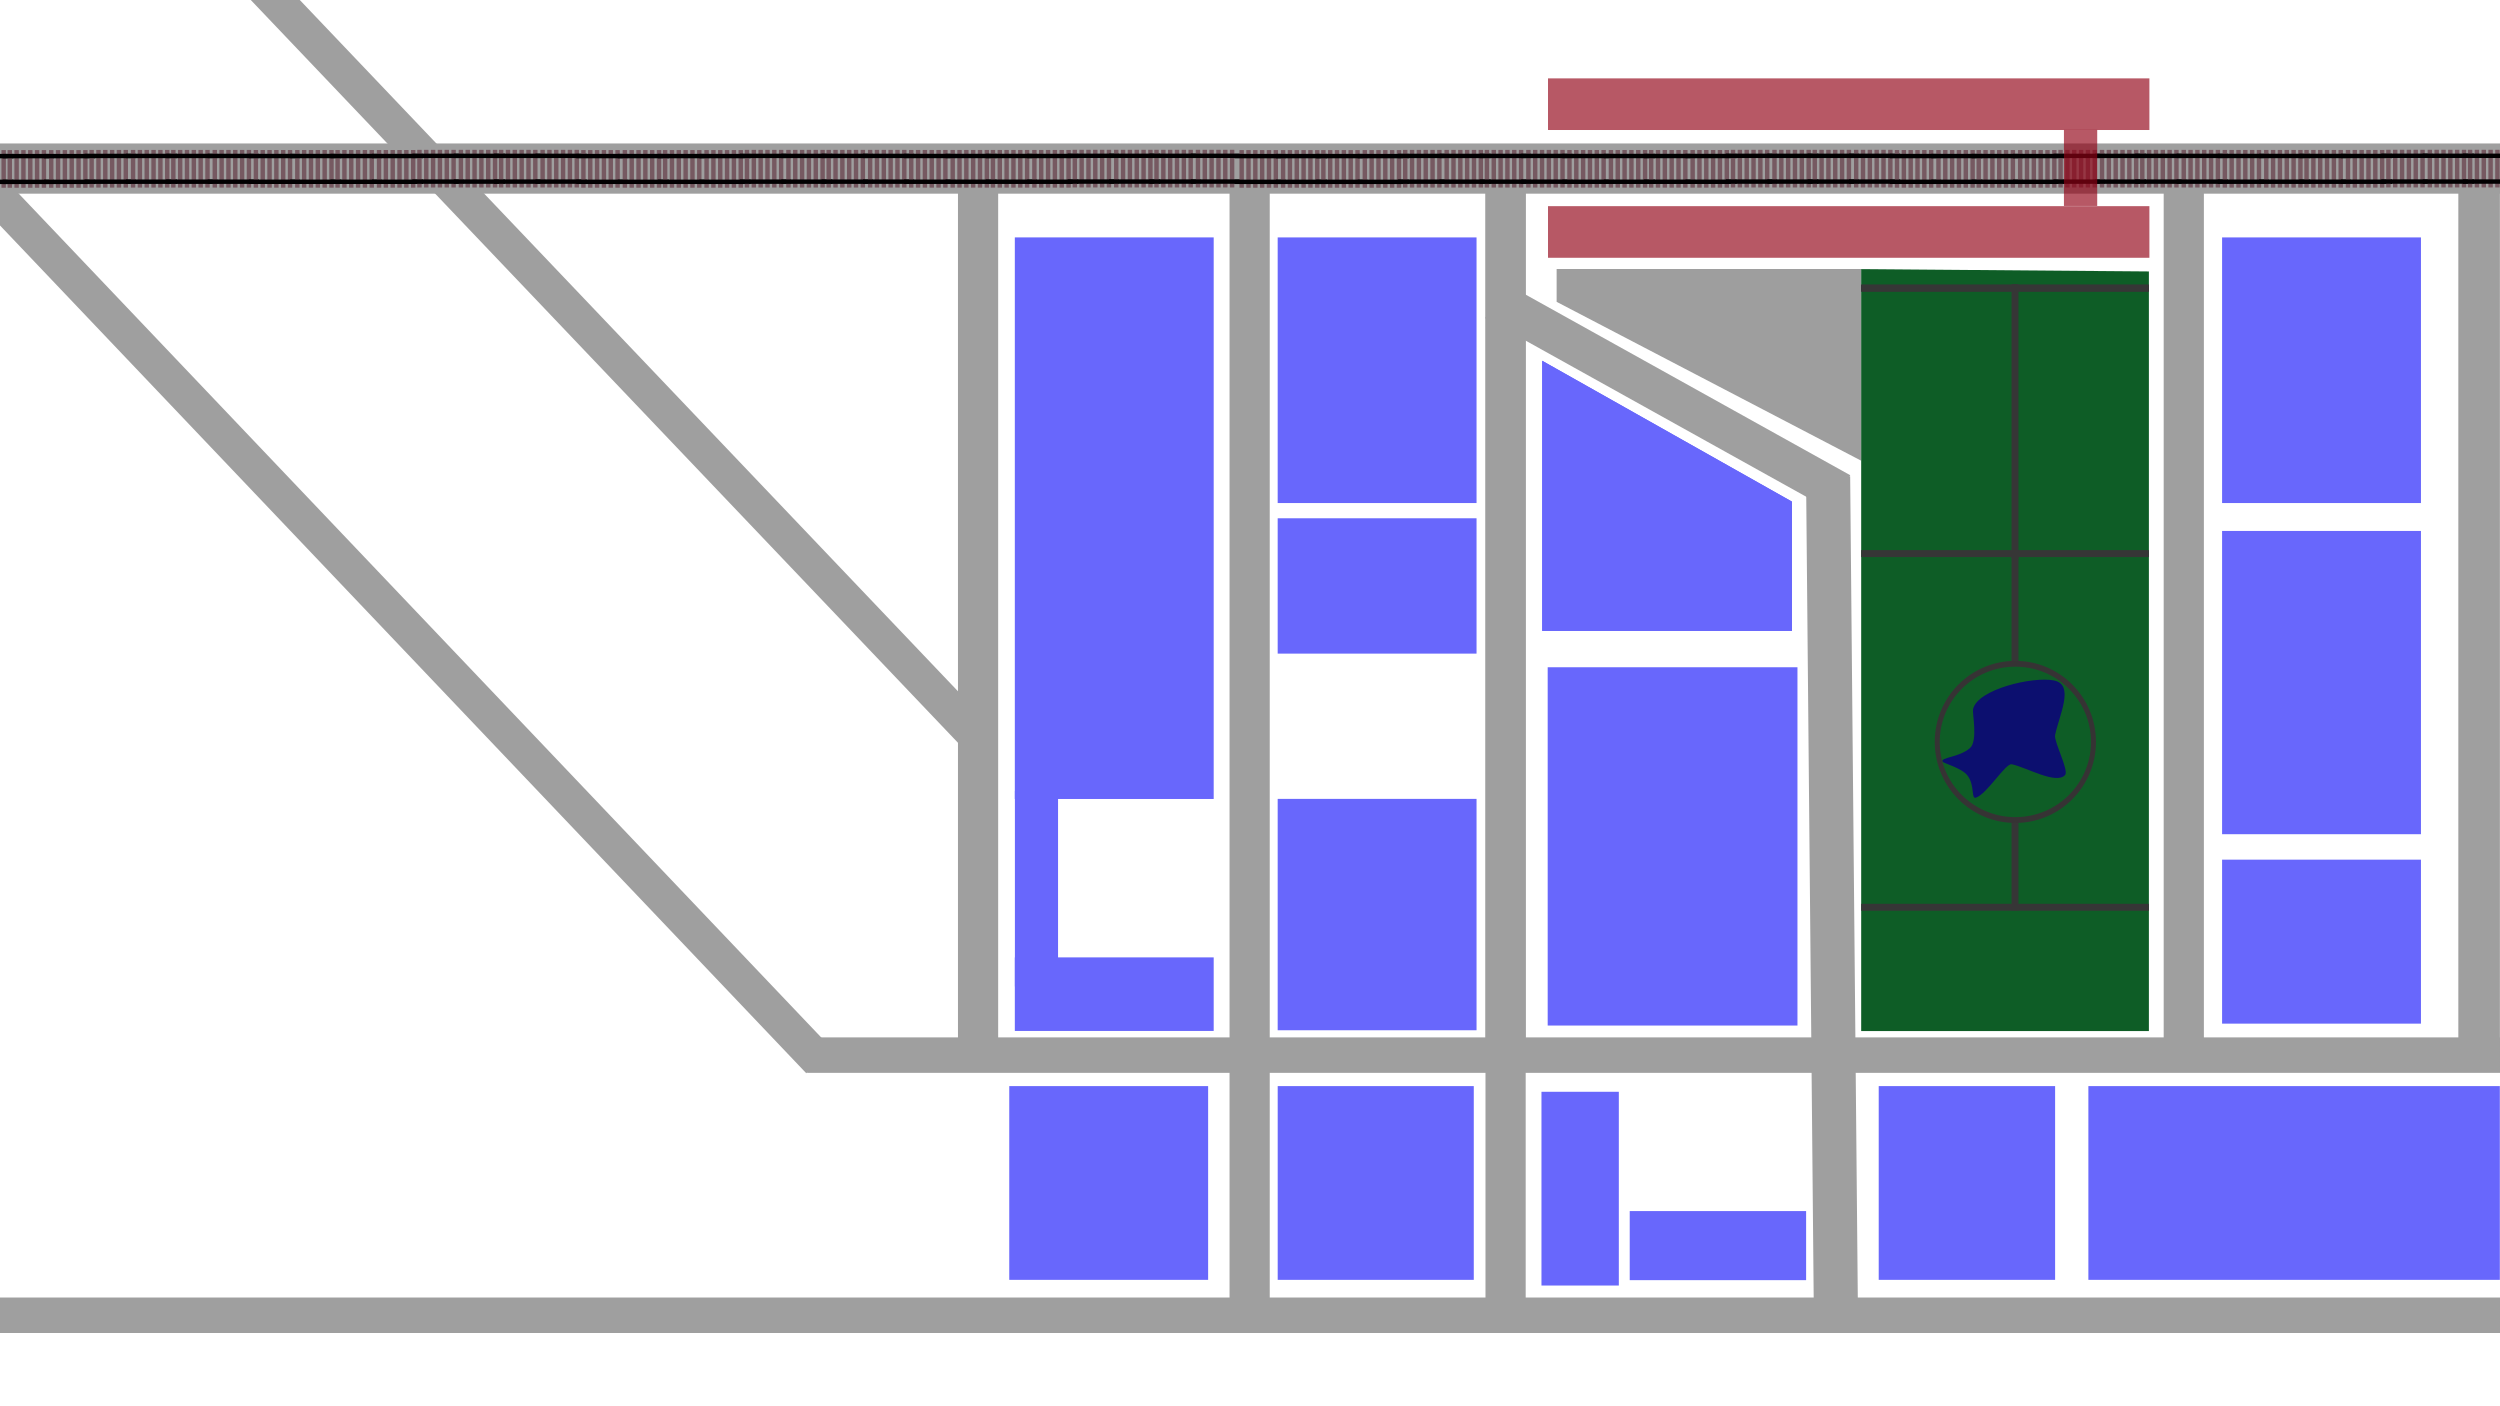 <?xml version="1.0" encoding="UTF-8" standalone="no"?>
<!DOCTYPE svg PUBLIC "-//W3C//DTD SVG 1.1//EN" "http://www.w3.org/Graphics/SVG/1.1/DTD/svg11.dtd">
<svg width="100%" height="100%" viewBox="0 0 1920 1080" version="1.1" xmlns="http://www.w3.org/2000/svg" xmlns:xlink="http://www.w3.org/1999/xlink" xml:space="preserve" xmlns:serif="http://www.serif.com/" style="fill-rule:evenodd;clip-rule:evenodd;stroke-linecap:round;stroke-linejoin:round;stroke-miterlimit:1.5;">
    <g transform="matrix(2.13902e-17,-0.342,0.349,2.17658e-17,633.208,797.64)">
        <rect x="-37.5" y="293.741" width="1995" height="88.442" style="fill:rgb(159,159,159);"/>
    </g>
    <g transform="matrix(2.75223e-17,-0.443,0.349,2.18877e-17,841.775,993.673)">
        <rect x="-37.5" y="293.741" width="1995" height="88.442" style="fill:rgb(159,159,159);"/>
    </g>
    <g transform="matrix(2.13902e-17,-0.342,0.349,2.17658e-17,1038.34,797.64)">
        <rect x="-37.5" y="293.741" width="1995" height="88.442" style="fill:rgb(159,159,159);"/>
    </g>
    <g transform="matrix(2.75223e-17,-0.443,0.349,2.18877e-17,1038.34,993.673)">
        <rect x="-37.5" y="293.741" width="1995" height="88.442" style="fill:rgb(159,159,159);"/>
    </g>
    <g transform="matrix(1,0,0,1,657.389,-38.212)">
        <g transform="matrix(0.133,0.074,-0.17,0.305,553.195,168.741)">
            <rect x="-37.5" y="293.741" width="1995" height="88.442" style="fill:rgb(159,159,159);"/>
        </g>
        <g transform="matrix(0.003,0.323,-0.383,0.004,876.155,415.008)">
            <rect x="-37.5" y="293.741" width="1995" height="88.442" style="fill:rgb(159,159,159);"/>
        </g>
    </g>
    <g transform="matrix(2.13902e-17,-0.342,0.349,2.17658e-17,1559.2,797.64)">
        <rect x="-37.5" y="293.741" width="1995" height="88.442" style="fill:rgb(159,159,159);"/>
    </g>
    <g transform="matrix(0.75,0,0,0.308,648.008,706.24)">
        <rect x="-37.5" y="293.741" width="1995" height="88.442" style="fill:rgb(159,159,159);"/>
    </g>
    <g transform="matrix(0.369,0.388,-0.223,0.213,-17.902,-16.682)">
        <rect x="-37.5" y="293.741" width="1995" height="88.442" style="fill:rgb(159,159,159);"/>
    </g>
    <g transform="matrix(0.318,0.334,-0.223,0.213,201.716,-161.337)">
        <rect x="-37.5" y="293.741" width="1995" height="88.442" style="fill:rgb(159,159,159);"/>
    </g>
    <g transform="matrix(1.126,0,0,0.308,-90.549,906.029)">
        <rect x="-37.5" y="293.741" width="1995" height="88.442" style="fill:rgb(159,159,159);"/>
    </g>
    <g transform="matrix(0.016,0,0,7.549,1888.6,-2079.09)">
        <rect x="-37.5" y="293.741" width="1995" height="88.442" style="fill:rgb(159,159,159);"/>
    </g>
    <g>
        <g transform="matrix(1,0,0,1,659.389,-38.212)">
            <rect x="119.996" y="220.538" width="152.73" height="431.293" style="fill:rgb(104,103,252);"/>
        </g>
        <g transform="matrix(1,0,0,0.131,659.389,706.382)">
            <rect x="119.996" y="220.538" width="152.73" height="431.293" style="fill:rgb(104,103,252);"/>
        </g>
        <g transform="matrix(0.217,0,0,0.348,753.402,530.767)">
            <rect x="119.996" y="220.538" width="152.73" height="431.293" style="fill:rgb(104,103,252);"/>
        </g>
        <g transform="matrix(1,0,0,0.473,861.26,78.023)">
            <rect x="119.996" y="220.538" width="152.73" height="431.293" style="fill:rgb(104,103,252);"/>
        </g>
        <g transform="matrix(1,0,0,0.473,1586.57,78.023)">
            <rect x="119.996" y="220.538" width="152.73" height="431.293" style="fill:rgb(104,103,252);"/>
        </g>
        <g transform="matrix(1,0,0,0.54,1586.57,288.679)">
            <rect x="119.996" y="220.538" width="152.73" height="431.293" style="fill:rgb(104,103,252);"/>
        </g>
        <g transform="matrix(1,0,0,0.292,1586.57,595.819)">
            <rect x="119.996" y="220.538" width="152.73" height="431.293" style="fill:rgb(104,103,252);"/>
        </g>
        <g transform="matrix(1.256,0,0,1.005,1033.69,136.524)">
            <path d="M272.726,247.493L119.996,139.852L119.996,346.299L272.726,346.299L272.726,247.493Z" style="fill:rgb(104,103,252);"/>
        </g>
        <g transform="matrix(1.256,0,0,1.005,1033.69,136.524)">
            <path d="M272.726,247.493L119.996,139.852L119.996,346.299L272.726,346.299L272.726,247.493Z" style="fill:rgb(104,103,252);"/>
        </g>
        <g transform="matrix(1,0,0,0.241,861.26,344.888)">
            <rect x="119.996" y="220.538" width="152.73" height="431.293" style="fill:rgb(104,103,252);"/>
        </g>
        <g transform="matrix(1,0,0,0.412,861.26,522.68)">
            <rect x="119.996" y="220.538" width="152.73" height="431.293" style="fill:rgb(104,103,252);"/>
        </g>
        <g transform="matrix(1,0,0,0.345,655.117,758.043)">
            <rect x="119.996" y="220.538" width="152.73" height="431.293" style="fill:rgb(104,103,252);"/>
        </g>
        <g transform="matrix(0.986,0,0,0.345,862.954,758.043)">
            <rect x="119.996" y="220.538" width="152.73" height="431.293" style="fill:rgb(104,103,252);"/>
        </g>
        <g transform="matrix(0.389,0,0,0.345,1137.17,762.404)">
            <rect x="119.996" y="220.538" width="152.73" height="431.293" style="fill:rgb(104,103,252);"/>
        </g>
        <g transform="matrix(1.256,0,0,0.638,1037.91,371.747)">
            <rect x="119.996" y="220.538" width="152.73" height="431.293" style="fill:rgb(104,103,252);"/>
        </g>
        <g transform="matrix(0.887,0,0,0.123,1145.19,902.979)">
            <rect x="119.996" y="220.538" width="152.73" height="431.293" style="fill:rgb(104,103,252);"/>
        </g>
        <g transform="matrix(0.887,0,0,0.345,1336.42,758.043)">
            <rect x="119.996" y="220.538" width="152.73" height="431.293" style="fill:rgb(104,103,252);"/>
        </g>
        <g transform="matrix(2.069,0,0,0.345,1355.6,758.043)">
            <rect x="119.996" y="220.538" width="152.73" height="431.293" style="fill:rgb(104,103,252);"/>
        </g>
    </g>
    <g transform="matrix(1,0,0,1,-60.844,-57.966)">
        <g transform="matrix(1,0,0,0.436,32.959,40.077)">
            <rect x="-37.5" y="293.741" width="1995" height="88.442" style="fill:rgb(159,159,159);"/>
        </g>
        <g transform="matrix(1,0,0,1,-674.243,-107.91)">
            <g transform="matrix(1,0,0,1,20.983,0)">
                <rect x="709.972" y="281.142" width="3.401" height="28.934" style="fill:rgb(118,89,97);"/>
            </g>
            <g transform="matrix(1,0,0,1,26.229,0)">
                <rect x="709.972" y="281.142" width="3.401" height="28.934" style="fill:rgb(118,89,97);"/>
            </g>
            <g transform="matrix(6.245e-17,1,-1.358,8.48296e-17,1127.27,-425.904)">
                <rect x="709.972" y="281.142" width="3.401" height="28.934" style="fill:rgb(1,0,1);"/>
            </g>
            <g transform="matrix(6.245e-17,1,-1.358,8.48296e-17,1127.27,-406.125)">
                <rect x="709.972" y="281.142" width="3.401" height="28.934" style="fill:rgb(1,0,1);"/>
            </g>
        </g>
        <g transform="matrix(1,0,0,1,-643.32,-107.91)">
            <rect x="709.972" y="281.142" width="3.401" height="28.934" style="fill:rgb(118,89,97);"/>
            <g transform="matrix(1,0,0,1,5.246,0)">
                <rect x="709.972" y="281.142" width="3.401" height="28.934" style="fill:rgb(118,89,97);"/>
            </g>
            <g transform="matrix(1,0,0,1,10.492,0)">
                <rect x="709.972" y="281.142" width="3.401" height="28.934" style="fill:rgb(118,89,97);"/>
            </g>
            <g transform="matrix(1,0,0,1,15.737,0)">
                <rect x="709.972" y="281.142" width="3.401" height="28.934" style="fill:rgb(118,89,97);"/>
            </g>
            <g transform="matrix(1,0,0,1,20.983,0)">
                <rect x="709.972" y="281.142" width="3.401" height="28.934" style="fill:rgb(118,89,97);"/>
            </g>
            <g transform="matrix(1,0,0,1,26.229,0)">
                <rect x="709.972" y="281.142" width="3.401" height="28.934" style="fill:rgb(118,89,97);"/>
            </g>
            <g transform="matrix(6.245e-17,1,-1.358,8.48296e-17,1127.27,-425.904)">
                <rect x="709.972" y="281.142" width="3.401" height="28.934" style="fill:rgb(1,0,1);"/>
            </g>
            <g transform="matrix(6.245e-17,1,-1.358,8.48296e-17,1127.27,-406.125)">
                <rect x="709.972" y="281.142" width="3.401" height="28.934" style="fill:rgb(1,0,1);"/>
            </g>
        </g>
        <g transform="matrix(1,0,0,1,-611.491,-107.91)">
            <rect x="709.972" y="281.142" width="3.401" height="28.934" style="fill:rgb(118,89,97);"/>
            <g transform="matrix(1,0,0,1,5.246,0)">
                <rect x="709.972" y="281.142" width="3.401" height="28.934" style="fill:rgb(118,89,97);"/>
            </g>
            <g transform="matrix(1,0,0,1,10.492,0)">
                <rect x="709.972" y="281.142" width="3.401" height="28.934" style="fill:rgb(118,89,97);"/>
            </g>
            <g transform="matrix(1,0,0,1,15.737,0)">
                <rect x="709.972" y="281.142" width="3.401" height="28.934" style="fill:rgb(118,89,97);"/>
            </g>
            <g transform="matrix(1,0,0,1,20.983,0)">
                <rect x="709.972" y="281.142" width="3.401" height="28.934" style="fill:rgb(118,89,97);"/>
            </g>
            <g transform="matrix(1,0,0,1,26.229,0)">
                <rect x="709.972" y="281.142" width="3.401" height="28.934" style="fill:rgb(118,89,97);"/>
            </g>
            <g transform="matrix(6.245e-17,1,-1.358,8.48296e-17,1127.27,-425.904)">
                <rect x="709.972" y="281.142" width="3.401" height="28.934" style="fill:rgb(1,0,1);"/>
            </g>
            <g transform="matrix(6.245e-17,1,-1.358,8.48296e-17,1127.27,-406.125)">
                <rect x="709.972" y="281.142" width="3.401" height="28.934" style="fill:rgb(1,0,1);"/>
            </g>
        </g>
        <g transform="matrix(1,0,0,1,-580.455,-108.036)">
            <rect x="709.972" y="281.142" width="3.401" height="28.934" style="fill:rgb(118,89,97);"/>
            <g transform="matrix(1,0,0,1,5.246,0)">
                <rect x="709.972" y="281.142" width="3.401" height="28.934" style="fill:rgb(118,89,97);"/>
            </g>
            <g transform="matrix(1,0,0,1,10.492,0)">
                <rect x="709.972" y="281.142" width="3.401" height="28.934" style="fill:rgb(118,89,97);"/>
            </g>
            <g transform="matrix(1,0,0,1,15.737,0)">
                <rect x="709.972" y="281.142" width="3.401" height="28.934" style="fill:rgb(118,89,97);"/>
            </g>
            <g transform="matrix(1,0,0,1,20.983,0)">
                <rect x="709.972" y="281.142" width="3.401" height="28.934" style="fill:rgb(118,89,97);"/>
            </g>
            <g transform="matrix(1,0,0,1,26.229,0)">
                <rect x="709.972" y="281.142" width="3.401" height="28.934" style="fill:rgb(118,89,97);"/>
            </g>
            <g transform="matrix(6.245e-17,1,-1.358,8.48296e-17,1127.27,-425.904)">
                <rect x="709.972" y="281.142" width="3.401" height="28.934" style="fill:rgb(1,0,1);"/>
            </g>
            <g transform="matrix(6.245e-17,1,-1.358,8.48296e-17,1127.27,-406.125)">
                <rect x="709.972" y="281.142" width="3.401" height="28.934" style="fill:rgb(1,0,1);"/>
            </g>
        </g>
        <g transform="matrix(1,0,0,1,-548.626,-108.036)">
            <rect x="709.972" y="281.142" width="3.401" height="28.934" style="fill:rgb(118,89,97);"/>
            <g transform="matrix(1,0,0,1,5.246,0)">
                <rect x="709.972" y="281.142" width="3.401" height="28.934" style="fill:rgb(118,89,97);"/>
            </g>
            <g transform="matrix(1,0,0,1,10.492,0)">
                <rect x="709.972" y="281.142" width="3.401" height="28.934" style="fill:rgb(118,89,97);"/>
            </g>
            <g transform="matrix(1,0,0,1,15.737,0)">
                <rect x="709.972" y="281.142" width="3.401" height="28.934" style="fill:rgb(118,89,97);"/>
            </g>
            <g transform="matrix(1,0,0,1,20.983,0)">
                <rect x="709.972" y="281.142" width="3.401" height="28.934" style="fill:rgb(118,89,97);"/>
            </g>
            <g transform="matrix(1,0,0,1,26.229,0)">
                <rect x="709.972" y="281.142" width="3.401" height="28.934" style="fill:rgb(118,89,97);"/>
            </g>
            <g transform="matrix(6.245e-17,1,-1.358,8.48296e-17,1127.27,-425.904)">
                <rect x="709.972" y="281.142" width="3.401" height="28.934" style="fill:rgb(1,0,1);"/>
            </g>
            <g transform="matrix(6.245e-17,1,-1.358,8.48296e-17,1127.27,-406.125)">
                <rect x="709.972" y="281.142" width="3.401" height="28.934" style="fill:rgb(1,0,1);"/>
            </g>
        </g>
        <g transform="matrix(1,0,0,1,-517.703,-108.036)">
            <rect x="709.972" y="281.142" width="3.401" height="28.934" style="fill:rgb(118,89,97);"/>
            <g transform="matrix(1,0,0,1,5.246,0)">
                <rect x="709.972" y="281.142" width="3.401" height="28.934" style="fill:rgb(118,89,97);"/>
            </g>
            <g transform="matrix(1,0,0,1,10.492,0)">
                <rect x="709.972" y="281.142" width="3.401" height="28.934" style="fill:rgb(118,89,97);"/>
            </g>
            <g transform="matrix(1,0,0,1,15.737,0)">
                <rect x="709.972" y="281.142" width="3.401" height="28.934" style="fill:rgb(118,89,97);"/>
            </g>
            <g transform="matrix(1,0,0,1,20.983,0)">
                <rect x="709.972" y="281.142" width="3.401" height="28.934" style="fill:rgb(118,89,97);"/>
            </g>
            <g transform="matrix(1,0,0,1,26.229,0)">
                <rect x="709.972" y="281.142" width="3.401" height="28.934" style="fill:rgb(118,89,97);"/>
            </g>
            <g transform="matrix(6.245e-17,1,-1.358,8.48296e-17,1127.27,-425.904)">
                <rect x="709.972" y="281.142" width="3.401" height="28.934" style="fill:rgb(1,0,1);"/>
            </g>
            <g transform="matrix(6.245e-17,1,-1.358,8.48296e-17,1127.27,-406.125)">
                <rect x="709.972" y="281.142" width="3.401" height="28.934" style="fill:rgb(1,0,1);"/>
            </g>
        </g>
        <g transform="matrix(1,0,0,1,-485.874,-108.036)">
            <rect x="709.972" y="281.142" width="3.401" height="28.934" style="fill:rgb(118,89,97);"/>
            <g transform="matrix(1,0,0,1,5.246,0)">
                <rect x="709.972" y="281.142" width="3.401" height="28.934" style="fill:rgb(118,89,97);"/>
            </g>
            <g transform="matrix(1,0,0,1,10.492,0)">
                <rect x="709.972" y="281.142" width="3.401" height="28.934" style="fill:rgb(118,89,97);"/>
            </g>
            <g transform="matrix(1,0,0,1,15.737,0)">
                <rect x="709.972" y="281.142" width="3.401" height="28.934" style="fill:rgb(118,89,97);"/>
            </g>
            <g transform="matrix(1,0,0,1,20.983,0)">
                <rect x="709.972" y="281.142" width="3.401" height="28.934" style="fill:rgb(118,89,97);"/>
            </g>
            <g transform="matrix(1,0,0,1,26.229,0)">
                <rect x="709.972" y="281.142" width="3.401" height="28.934" style="fill:rgb(118,89,97);"/>
            </g>
            <g transform="matrix(6.245e-17,1,-1.358,8.48296e-17,1127.27,-425.904)">
                <rect x="709.972" y="281.142" width="3.401" height="28.934" style="fill:rgb(1,0,1);"/>
            </g>
            <g transform="matrix(6.245e-17,1,-1.358,8.48296e-17,1127.27,-406.125)">
                <rect x="709.972" y="281.142" width="3.401" height="28.934" style="fill:rgb(1,0,1);"/>
            </g>
        </g>
        <g transform="matrix(1,0,0,1,-454.309,-107.973)">
            <rect x="709.972" y="281.142" width="3.401" height="28.934" style="fill:rgb(118,89,97);"/>
            <g transform="matrix(1,0,0,1,5.246,0)">
                <rect x="709.972" y="281.142" width="3.401" height="28.934" style="fill:rgb(118,89,97);"/>
            </g>
            <g transform="matrix(1,0,0,1,10.492,0)">
                <rect x="709.972" y="281.142" width="3.401" height="28.934" style="fill:rgb(118,89,97);"/>
            </g>
            <g transform="matrix(1,0,0,1,15.737,0)">
                <rect x="709.972" y="281.142" width="3.401" height="28.934" style="fill:rgb(118,89,97);"/>
            </g>
            <g transform="matrix(1,0,0,1,20.983,0)">
                <rect x="709.972" y="281.142" width="3.401" height="28.934" style="fill:rgb(118,89,97);"/>
            </g>
            <g transform="matrix(1,0,0,1,26.229,0)">
                <rect x="709.972" y="281.142" width="3.401" height="28.934" style="fill:rgb(118,89,97);"/>
            </g>
            <g transform="matrix(6.245e-17,1,-1.358,8.48296e-17,1127.27,-425.904)">
                <rect x="709.972" y="281.142" width="3.401" height="28.934" style="fill:rgb(1,0,1);"/>
            </g>
            <g transform="matrix(6.245e-17,1,-1.358,8.48296e-17,1127.27,-406.125)">
                <rect x="709.972" y="281.142" width="3.401" height="28.934" style="fill:rgb(1,0,1);"/>
            </g>
        </g>
        <g transform="matrix(1,0,0,1,-422.48,-107.973)">
            <rect x="709.972" y="281.142" width="3.401" height="28.934" style="fill:rgb(118,89,97);"/>
            <g transform="matrix(1,0,0,1,5.246,0)">
                <rect x="709.972" y="281.142" width="3.401" height="28.934" style="fill:rgb(118,89,97);"/>
            </g>
            <g transform="matrix(1,0,0,1,10.492,0)">
                <rect x="709.972" y="281.142" width="3.401" height="28.934" style="fill:rgb(118,89,97);"/>
            </g>
            <g transform="matrix(1,0,0,1,15.737,0)">
                <rect x="709.972" y="281.142" width="3.401" height="28.934" style="fill:rgb(118,89,97);"/>
            </g>
            <g transform="matrix(1,0,0,1,20.983,0)">
                <rect x="709.972" y="281.142" width="3.401" height="28.934" style="fill:rgb(118,89,97);"/>
            </g>
            <g transform="matrix(1,0,0,1,26.229,0)">
                <rect x="709.972" y="281.142" width="3.401" height="28.934" style="fill:rgb(118,89,97);"/>
            </g>
            <g transform="matrix(6.245e-17,1,-1.358,8.48296e-17,1127.27,-425.904)">
                <rect x="709.972" y="281.142" width="3.401" height="28.934" style="fill:rgb(1,0,1);"/>
            </g>
            <g transform="matrix(6.245e-17,1,-1.358,8.48296e-17,1127.27,-406.125)">
                <rect x="709.972" y="281.142" width="3.401" height="28.934" style="fill:rgb(1,0,1);"/>
            </g>
        </g>
        <g transform="matrix(1,0,0,1,-391.557,-107.973)">
            <rect x="709.972" y="281.142" width="3.401" height="28.934" style="fill:rgb(118,89,97);"/>
            <g transform="matrix(1,0,0,1,5.246,0)">
                <rect x="709.972" y="281.142" width="3.401" height="28.934" style="fill:rgb(118,89,97);"/>
            </g>
            <g transform="matrix(1,0,0,1,10.492,0)">
                <rect x="709.972" y="281.142" width="3.401" height="28.934" style="fill:rgb(118,89,97);"/>
            </g>
            <g transform="matrix(1,0,0,1,15.737,0)">
                <rect x="709.972" y="281.142" width="3.401" height="28.934" style="fill:rgb(118,89,97);"/>
            </g>
            <g transform="matrix(1,0,0,1,20.983,0)">
                <rect x="709.972" y="281.142" width="3.401" height="28.934" style="fill:rgb(118,89,97);"/>
            </g>
            <g transform="matrix(1,0,0,1,26.229,0)">
                <rect x="709.972" y="281.142" width="3.401" height="28.934" style="fill:rgb(118,89,97);"/>
            </g>
            <g transform="matrix(6.245e-17,1,-1.358,8.48296e-17,1127.27,-425.904)">
                <rect x="709.972" y="281.142" width="3.401" height="28.934" style="fill:rgb(1,0,1);"/>
            </g>
            <g transform="matrix(6.245e-17,1,-1.358,8.48296e-17,1127.27,-406.125)">
                <rect x="709.972" y="281.142" width="3.401" height="28.934" style="fill:rgb(1,0,1);"/>
            </g>
        </g>
        <g transform="matrix(1,0,0,1,-359.728,-107.973)">
            <rect x="709.972" y="281.142" width="3.401" height="28.934" style="fill:rgb(118,89,97);"/>
            <g transform="matrix(1,0,0,1,5.246,0)">
                <rect x="709.972" y="281.142" width="3.401" height="28.934" style="fill:rgb(118,89,97);"/>
            </g>
            <g transform="matrix(1,0,0,1,10.492,0)">
                <rect x="709.972" y="281.142" width="3.401" height="28.934" style="fill:rgb(118,89,97);"/>
            </g>
            <g transform="matrix(1,0,0,1,15.737,0)">
                <rect x="709.972" y="281.142" width="3.401" height="28.934" style="fill:rgb(118,89,97);"/>
            </g>
            <g transform="matrix(1,0,0,1,20.983,0)">
                <rect x="709.972" y="281.142" width="3.401" height="28.934" style="fill:rgb(118,89,97);"/>
            </g>
            <g transform="matrix(1,0,0,1,26.229,0)">
                <rect x="709.972" y="281.142" width="3.401" height="28.934" style="fill:rgb(118,89,97);"/>
            </g>
            <g transform="matrix(6.245e-17,1,-1.358,8.48296e-17,1127.27,-425.904)">
                <rect x="709.972" y="281.142" width="3.401" height="28.934" style="fill:rgb(1,0,1);"/>
            </g>
            <g transform="matrix(6.245e-17,1,-1.358,8.48296e-17,1127.27,-406.125)">
                <rect x="709.972" y="281.142" width="3.401" height="28.934" style="fill:rgb(1,0,1);"/>
            </g>
        </g>
        <g transform="matrix(1,0,0,1,-328.692,-108.099)">
            <rect x="709.972" y="281.142" width="3.401" height="28.934" style="fill:rgb(118,89,97);"/>
            <g transform="matrix(1,0,0,1,5.246,0)">
                <rect x="709.972" y="281.142" width="3.401" height="28.934" style="fill:rgb(118,89,97);"/>
            </g>
            <g transform="matrix(1,0,0,1,10.492,0)">
                <rect x="709.972" y="281.142" width="3.401" height="28.934" style="fill:rgb(118,89,97);"/>
            </g>
            <g transform="matrix(1,0,0,1,15.737,0)">
                <rect x="709.972" y="281.142" width="3.401" height="28.934" style="fill:rgb(118,89,97);"/>
            </g>
            <g transform="matrix(1,0,0,1,20.983,0)">
                <rect x="709.972" y="281.142" width="3.401" height="28.934" style="fill:rgb(118,89,97);"/>
            </g>
            <g transform="matrix(1,0,0,1,26.229,0)">
                <rect x="709.972" y="281.142" width="3.401" height="28.934" style="fill:rgb(118,89,97);"/>
            </g>
            <g transform="matrix(6.245e-17,1,-1.358,8.48296e-17,1127.27,-425.904)">
                <rect x="709.972" y="281.142" width="3.401" height="28.934" style="fill:rgb(1,0,1);"/>
            </g>
            <g transform="matrix(6.245e-17,1,-1.358,8.48296e-17,1127.27,-406.125)">
                <rect x="709.972" y="281.142" width="3.401" height="28.934" style="fill:rgb(1,0,1);"/>
            </g>
        </g>
        <g transform="matrix(1,0,0,1,-296.863,-108.099)">
            <rect x="709.972" y="281.142" width="3.401" height="28.934" style="fill:rgb(118,89,97);"/>
            <g transform="matrix(1,0,0,1,5.246,0)">
                <rect x="709.972" y="281.142" width="3.401" height="28.934" style="fill:rgb(118,89,97);"/>
            </g>
            <g transform="matrix(1,0,0,1,10.492,0)">
                <rect x="709.972" y="281.142" width="3.401" height="28.934" style="fill:rgb(118,89,97);"/>
            </g>
            <g transform="matrix(1,0,0,1,15.737,0)">
                <rect x="709.972" y="281.142" width="3.401" height="28.934" style="fill:rgb(118,89,97);"/>
            </g>
            <g transform="matrix(1,0,0,1,20.983,0)">
                <rect x="709.972" y="281.142" width="3.401" height="28.934" style="fill:rgb(118,89,97);"/>
            </g>
            <g transform="matrix(1,0,0,1,26.229,0)">
                <rect x="709.972" y="281.142" width="3.401" height="28.934" style="fill:rgb(118,89,97);"/>
            </g>
            <g transform="matrix(6.245e-17,1,-1.358,8.48296e-17,1127.27,-425.904)">
                <rect x="709.972" y="281.142" width="3.401" height="28.934" style="fill:rgb(1,0,1);"/>
            </g>
            <g transform="matrix(6.245e-17,1,-1.358,8.48296e-17,1127.27,-406.125)">
                <rect x="709.972" y="281.142" width="3.401" height="28.934" style="fill:rgb(1,0,1);"/>
            </g>
        </g>
        <g transform="matrix(1,0,0,1,-265.939,-108.099)">
            <rect x="709.972" y="281.142" width="3.401" height="28.934" style="fill:rgb(118,89,97);"/>
            <g transform="matrix(1,0,0,1,5.246,0)">
                <rect x="709.972" y="281.142" width="3.401" height="28.934" style="fill:rgb(118,89,97);"/>
            </g>
            <g transform="matrix(1,0,0,1,10.492,0)">
                <rect x="709.972" y="281.142" width="3.401" height="28.934" style="fill:rgb(118,89,97);"/>
            </g>
            <g transform="matrix(1,0,0,1,15.737,0)">
                <rect x="709.972" y="281.142" width="3.401" height="28.934" style="fill:rgb(118,89,97);"/>
            </g>
            <g transform="matrix(1,0,0,1,20.983,0)">
                <rect x="709.972" y="281.142" width="3.401" height="28.934" style="fill:rgb(118,89,97);"/>
            </g>
            <g transform="matrix(1,0,0,1,26.229,0)">
                <rect x="709.972" y="281.142" width="3.401" height="28.934" style="fill:rgb(118,89,97);"/>
            </g>
            <g transform="matrix(6.245e-17,1,-1.358,8.48296e-17,1127.27,-425.904)">
                <rect x="709.972" y="281.142" width="3.401" height="28.934" style="fill:rgb(1,0,1);"/>
            </g>
            <g transform="matrix(6.245e-17,1,-1.358,8.48296e-17,1127.27,-406.125)">
                <rect x="709.972" y="281.142" width="3.401" height="28.934" style="fill:rgb(1,0,1);"/>
            </g>
        </g>
        <g transform="matrix(1,0,0,1,-234.111,-108.099)">
            <rect x="709.972" y="281.142" width="3.401" height="28.934" style="fill:rgb(118,89,97);"/>
            <g transform="matrix(1,0,0,1,5.246,0)">
                <rect x="709.972" y="281.142" width="3.401" height="28.934" style="fill:rgb(118,89,97);"/>
            </g>
            <g transform="matrix(1,0,0,1,10.492,0)">
                <rect x="709.972" y="281.142" width="3.401" height="28.934" style="fill:rgb(118,89,97);"/>
            </g>
            <g transform="matrix(1,0,0,1,15.737,0)">
                <rect x="709.972" y="281.142" width="3.401" height="28.934" style="fill:rgb(118,89,97);"/>
            </g>
            <g transform="matrix(1,0,0,1,20.983,0)">
                <rect x="709.972" y="281.142" width="3.401" height="28.934" style="fill:rgb(118,89,97);"/>
            </g>
            <g transform="matrix(1,0,0,1,26.229,0)">
                <rect x="709.972" y="281.142" width="3.401" height="28.934" style="fill:rgb(118,89,97);"/>
            </g>
            <g transform="matrix(6.245e-17,1,-1.358,8.48296e-17,1127.27,-425.904)">
                <rect x="709.972" y="281.142" width="3.401" height="28.934" style="fill:rgb(1,0,1);"/>
            </g>
            <g transform="matrix(6.245e-17,1,-1.358,8.48296e-17,1127.27,-406.125)">
                <rect x="709.972" y="281.142" width="3.401" height="28.934" style="fill:rgb(1,0,1);"/>
            </g>
        </g>
        <g transform="matrix(1,0,0,1,-202.757,-107.941)">
            <rect x="709.972" y="281.142" width="3.401" height="28.934" style="fill:rgb(118,89,97);"/>
            <g transform="matrix(1,0,0,1,5.246,0)">
                <rect x="709.972" y="281.142" width="3.401" height="28.934" style="fill:rgb(118,89,97);"/>
            </g>
            <g transform="matrix(1,0,0,1,10.492,0)">
                <rect x="709.972" y="281.142" width="3.401" height="28.934" style="fill:rgb(118,89,97);"/>
            </g>
            <g transform="matrix(1,0,0,1,15.737,0)">
                <rect x="709.972" y="281.142" width="3.401" height="28.934" style="fill:rgb(118,89,97);"/>
            </g>
            <g transform="matrix(1,0,0,1,20.983,0)">
                <rect x="709.972" y="281.142" width="3.401" height="28.934" style="fill:rgb(118,89,97);"/>
            </g>
            <g transform="matrix(1,0,0,1,26.229,0)">
                <rect x="709.972" y="281.142" width="3.401" height="28.934" style="fill:rgb(118,89,97);"/>
            </g>
            <g transform="matrix(6.245e-17,1,-1.358,8.48296e-17,1127.27,-425.904)">
                <rect x="709.972" y="281.142" width="3.401" height="28.934" style="fill:rgb(1,0,1);"/>
            </g>
            <g transform="matrix(6.245e-17,1,-1.358,8.48296e-17,1127.27,-406.125)">
                <rect x="709.972" y="281.142" width="3.401" height="28.934" style="fill:rgb(1,0,1);"/>
            </g>
        </g>
        <g transform="matrix(1,0,0,1,-170.928,-107.941)">
            <rect x="709.972" y="281.142" width="3.401" height="28.934" style="fill:rgb(118,89,97);"/>
            <g transform="matrix(1,0,0,1,5.246,0)">
                <rect x="709.972" y="281.142" width="3.401" height="28.934" style="fill:rgb(118,89,97);"/>
            </g>
            <g transform="matrix(1,0,0,1,10.492,0)">
                <rect x="709.972" y="281.142" width="3.401" height="28.934" style="fill:rgb(118,89,97);"/>
            </g>
            <g transform="matrix(1,0,0,1,15.737,0)">
                <rect x="709.972" y="281.142" width="3.401" height="28.934" style="fill:rgb(118,89,97);"/>
            </g>
            <g transform="matrix(1,0,0,1,20.983,0)">
                <rect x="709.972" y="281.142" width="3.401" height="28.934" style="fill:rgb(118,89,97);"/>
            </g>
            <g transform="matrix(1,0,0,1,26.229,0)">
                <rect x="709.972" y="281.142" width="3.401" height="28.934" style="fill:rgb(118,89,97);"/>
            </g>
            <g transform="matrix(6.245e-17,1,-1.358,8.48296e-17,1127.27,-425.904)">
                <rect x="709.972" y="281.142" width="3.401" height="28.934" style="fill:rgb(1,0,1);"/>
            </g>
            <g transform="matrix(6.245e-17,1,-1.358,8.48296e-17,1127.27,-406.125)">
                <rect x="709.972" y="281.142" width="3.401" height="28.934" style="fill:rgb(1,0,1);"/>
            </g>
        </g>
        <g transform="matrix(1,0,0,1,-140.005,-107.941)">
            <rect x="709.972" y="281.142" width="3.401" height="28.934" style="fill:rgb(118,89,97);"/>
            <g transform="matrix(1,0,0,1,5.246,0)">
                <rect x="709.972" y="281.142" width="3.401" height="28.934" style="fill:rgb(118,89,97);"/>
            </g>
            <g transform="matrix(1,0,0,1,10.492,0)">
                <rect x="709.972" y="281.142" width="3.401" height="28.934" style="fill:rgb(118,89,97);"/>
            </g>
            <g transform="matrix(1,0,0,1,15.737,0)">
                <rect x="709.972" y="281.142" width="3.401" height="28.934" style="fill:rgb(118,89,97);"/>
            </g>
            <g transform="matrix(1,0,0,1,20.983,0)">
                <rect x="709.972" y="281.142" width="3.401" height="28.934" style="fill:rgb(118,89,97);"/>
            </g>
            <g transform="matrix(1,0,0,1,26.229,0)">
                <rect x="709.972" y="281.142" width="3.401" height="28.934" style="fill:rgb(118,89,97);"/>
            </g>
            <g transform="matrix(6.245e-17,1,-1.358,8.48296e-17,1127.27,-425.904)">
                <rect x="709.972" y="281.142" width="3.401" height="28.934" style="fill:rgb(1,0,1);"/>
            </g>
            <g transform="matrix(6.245e-17,1,-1.358,8.48296e-17,1127.27,-406.125)">
                <rect x="709.972" y="281.142" width="3.401" height="28.934" style="fill:rgb(1,0,1);"/>
            </g>
        </g>
        <g transform="matrix(1,0,0,1,-108.176,-107.941)">
            <rect x="709.972" y="281.142" width="3.401" height="28.934" style="fill:rgb(118,89,97);"/>
            <g transform="matrix(1,0,0,1,5.246,0)">
                <rect x="709.972" y="281.142" width="3.401" height="28.934" style="fill:rgb(118,89,97);"/>
            </g>
            <g transform="matrix(1,0,0,1,10.492,0)">
                <rect x="709.972" y="281.142" width="3.401" height="28.934" style="fill:rgb(118,89,97);"/>
            </g>
            <g transform="matrix(1,0,0,1,15.737,0)">
                <rect x="709.972" y="281.142" width="3.401" height="28.934" style="fill:rgb(118,89,97);"/>
            </g>
            <g transform="matrix(1,0,0,1,20.983,0)">
                <rect x="709.972" y="281.142" width="3.401" height="28.934" style="fill:rgb(118,89,97);"/>
            </g>
            <g transform="matrix(1,0,0,1,26.229,0)">
                <rect x="709.972" y="281.142" width="3.401" height="28.934" style="fill:rgb(118,89,97);"/>
            </g>
            <g transform="matrix(6.245e-17,1,-1.358,8.48296e-17,1127.27,-425.904)">
                <rect x="709.972" y="281.142" width="3.401" height="28.934" style="fill:rgb(1,0,1);"/>
            </g>
            <g transform="matrix(6.245e-17,1,-1.358,8.48296e-17,1127.27,-406.125)">
                <rect x="709.972" y="281.142" width="3.401" height="28.934" style="fill:rgb(1,0,1);"/>
            </g>
        </g>
        <g transform="matrix(1,0,0,1,-77.14,-108.067)">
            <rect x="709.972" y="281.142" width="3.401" height="28.934" style="fill:rgb(118,89,97);"/>
            <g transform="matrix(1,0,0,1,5.246,0)">
                <rect x="709.972" y="281.142" width="3.401" height="28.934" style="fill:rgb(118,89,97);"/>
            </g>
            <g transform="matrix(1,0,0,1,10.492,0)">
                <rect x="709.972" y="281.142" width="3.401" height="28.934" style="fill:rgb(118,89,97);"/>
            </g>
            <g transform="matrix(1,0,0,1,15.737,0)">
                <rect x="709.972" y="281.142" width="3.401" height="28.934" style="fill:rgb(118,89,97);"/>
            </g>
            <g transform="matrix(1,0,0,1,20.983,0)">
                <rect x="709.972" y="281.142" width="3.401" height="28.934" style="fill:rgb(118,89,97);"/>
            </g>
            <g transform="matrix(1,0,0,1,26.229,0)">
                <rect x="709.972" y="281.142" width="3.401" height="28.934" style="fill:rgb(118,89,97);"/>
            </g>
            <g transform="matrix(6.245e-17,1,-1.358,8.48296e-17,1127.27,-425.904)">
                <rect x="709.972" y="281.142" width="3.401" height="28.934" style="fill:rgb(1,0,1);"/>
            </g>
            <g transform="matrix(6.245e-17,1,-1.358,8.48296e-17,1127.27,-406.125)">
                <rect x="709.972" y="281.142" width="3.401" height="28.934" style="fill:rgb(1,0,1);"/>
            </g>
        </g>
        <g transform="matrix(1,0,0,1,-45.311,-108.067)">
            <rect x="709.972" y="281.142" width="3.401" height="28.934" style="fill:rgb(118,89,97);"/>
            <g transform="matrix(1,0,0,1,5.246,0)">
                <rect x="709.972" y="281.142" width="3.401" height="28.934" style="fill:rgb(118,89,97);"/>
            </g>
            <g transform="matrix(1,0,0,1,10.492,0)">
                <rect x="709.972" y="281.142" width="3.401" height="28.934" style="fill:rgb(118,89,97);"/>
            </g>
            <g transform="matrix(1,0,0,1,15.737,0)">
                <rect x="709.972" y="281.142" width="3.401" height="28.934" style="fill:rgb(118,89,97);"/>
            </g>
            <g transform="matrix(1,0,0,1,20.983,0)">
                <rect x="709.972" y="281.142" width="3.401" height="28.934" style="fill:rgb(118,89,97);"/>
            </g>
            <g transform="matrix(1,0,0,1,26.229,0)">
                <rect x="709.972" y="281.142" width="3.401" height="28.934" style="fill:rgb(118,89,97);"/>
            </g>
            <g transform="matrix(6.245e-17,1,-1.358,8.48296e-17,1127.27,-425.904)">
                <rect x="709.972" y="281.142" width="3.401" height="28.934" style="fill:rgb(1,0,1);"/>
            </g>
            <g transform="matrix(6.245e-17,1,-1.358,8.48296e-17,1127.27,-406.125)">
                <rect x="709.972" y="281.142" width="3.401" height="28.934" style="fill:rgb(1,0,1);"/>
            </g>
        </g>
        <g transform="matrix(1,0,0,1,-14.388,-108.067)">
            <rect x="709.972" y="281.142" width="3.401" height="28.934" style="fill:rgb(118,89,97);"/>
            <g transform="matrix(1,0,0,1,5.246,0)">
                <rect x="709.972" y="281.142" width="3.401" height="28.934" style="fill:rgb(118,89,97);"/>
            </g>
            <g transform="matrix(1,0,0,1,10.492,0)">
                <rect x="709.972" y="281.142" width="3.401" height="28.934" style="fill:rgb(118,89,97);"/>
            </g>
            <g transform="matrix(1,0,0,1,15.737,0)">
                <rect x="709.972" y="281.142" width="3.401" height="28.934" style="fill:rgb(118,89,97);"/>
            </g>
            <g transform="matrix(1,0,0,1,20.983,0)">
                <rect x="709.972" y="281.142" width="3.401" height="28.934" style="fill:rgb(118,89,97);"/>
            </g>
            <g transform="matrix(1,0,0,1,26.229,0)">
                <rect x="709.972" y="281.142" width="3.401" height="28.934" style="fill:rgb(118,89,97);"/>
            </g>
            <g transform="matrix(6.245e-17,1,-1.358,8.48296e-17,1127.27,-425.904)">
                <rect x="709.972" y="281.142" width="3.401" height="28.934" style="fill:rgb(1,0,1);"/>
            </g>
            <g transform="matrix(6.245e-17,1,-1.358,8.48296e-17,1127.27,-406.125)">
                <rect x="709.972" y="281.142" width="3.401" height="28.934" style="fill:rgb(1,0,1);"/>
            </g>
        </g>
        <g transform="matrix(1,0,0,1,17.441,-108.067)">
            <rect x="709.972" y="281.142" width="3.401" height="28.934" style="fill:rgb(118,89,97);"/>
            <g transform="matrix(1,0,0,1,5.246,0)">
                <rect x="709.972" y="281.142" width="3.401" height="28.934" style="fill:rgb(118,89,97);"/>
            </g>
            <g transform="matrix(1,0,0,1,10.492,0)">
                <rect x="709.972" y="281.142" width="3.401" height="28.934" style="fill:rgb(118,89,97);"/>
            </g>
            <g transform="matrix(1,0,0,1,15.737,0)">
                <rect x="709.972" y="281.142" width="3.401" height="28.934" style="fill:rgb(118,89,97);"/>
            </g>
            <g transform="matrix(1,0,0,1,20.983,0)">
                <rect x="709.972" y="281.142" width="3.401" height="28.934" style="fill:rgb(118,89,97);"/>
            </g>
            <g transform="matrix(1,0,0,1,26.229,0)">
                <rect x="709.972" y="281.142" width="3.401" height="28.934" style="fill:rgb(118,89,97);"/>
            </g>
            <g transform="matrix(6.245e-17,1,-1.358,8.48296e-17,1127.27,-425.904)">
                <rect x="709.972" y="281.142" width="3.401" height="28.934" style="fill:rgb(1,0,1);"/>
            </g>
            <g transform="matrix(6.245e-17,1,-1.358,8.48296e-17,1127.27,-406.125)">
                <rect x="709.972" y="281.142" width="3.401" height="28.934" style="fill:rgb(1,0,1);"/>
            </g>
        </g>
        <g transform="matrix(1,0,0,1,49.006,-108.004)">
            <rect x="709.972" y="281.142" width="3.401" height="28.934" style="fill:rgb(118,89,97);"/>
            <g transform="matrix(1,0,0,1,5.246,0)">
                <rect x="709.972" y="281.142" width="3.401" height="28.934" style="fill:rgb(118,89,97);"/>
            </g>
            <g transform="matrix(1,0,0,1,10.492,0)">
                <rect x="709.972" y="281.142" width="3.401" height="28.934" style="fill:rgb(118,89,97);"/>
            </g>
            <g transform="matrix(1,0,0,1,15.737,0)">
                <rect x="709.972" y="281.142" width="3.401" height="28.934" style="fill:rgb(118,89,97);"/>
            </g>
            <g transform="matrix(1,0,0,1,20.983,0)">
                <rect x="709.972" y="281.142" width="3.401" height="28.934" style="fill:rgb(118,89,97);"/>
            </g>
            <g transform="matrix(1,0,0,1,26.229,0)">
                <rect x="709.972" y="281.142" width="3.401" height="28.934" style="fill:rgb(118,89,97);"/>
            </g>
            <g transform="matrix(6.245e-17,1,-1.358,8.48296e-17,1127.27,-425.904)">
                <rect x="709.972" y="281.142" width="3.401" height="28.934" style="fill:rgb(1,0,1);"/>
            </g>
            <g transform="matrix(6.245e-17,1,-1.358,8.48296e-17,1127.27,-406.125)">
                <rect x="709.972" y="281.142" width="3.401" height="28.934" style="fill:rgb(1,0,1);"/>
            </g>
        </g>
        <g transform="matrix(1,0,0,1,80.835,-108.004)">
            <rect x="709.972" y="281.142" width="3.401" height="28.934" style="fill:rgb(118,89,97);"/>
            <g transform="matrix(1,0,0,1,5.246,0)">
                <rect x="709.972" y="281.142" width="3.401" height="28.934" style="fill:rgb(118,89,97);"/>
            </g>
            <g transform="matrix(1,0,0,1,10.492,0)">
                <rect x="709.972" y="281.142" width="3.401" height="28.934" style="fill:rgb(118,89,97);"/>
            </g>
            <g transform="matrix(1,0,0,1,15.737,0)">
                <rect x="709.972" y="281.142" width="3.401" height="28.934" style="fill:rgb(118,89,97);"/>
            </g>
            <g transform="matrix(1,0,0,1,20.983,0)">
                <rect x="709.972" y="281.142" width="3.401" height="28.934" style="fill:rgb(118,89,97);"/>
            </g>
            <g transform="matrix(1,0,0,1,26.229,0)">
                <rect x="709.972" y="281.142" width="3.401" height="28.934" style="fill:rgb(118,89,97);"/>
            </g>
            <g transform="matrix(6.245e-17,1,-1.358,8.48296e-17,1127.27,-425.904)">
                <rect x="709.972" y="281.142" width="3.401" height="28.934" style="fill:rgb(1,0,1);"/>
            </g>
            <g transform="matrix(6.245e-17,1,-1.358,8.48296e-17,1127.27,-406.125)">
                <rect x="709.972" y="281.142" width="3.401" height="28.934" style="fill:rgb(1,0,1);"/>
            </g>
        </g>
        <g transform="matrix(1,0,0,1,111.758,-108.004)">
            <rect x="709.972" y="281.142" width="3.401" height="28.934" style="fill:rgb(118,89,97);"/>
            <g transform="matrix(1,0,0,1,5.246,0)">
                <rect x="709.972" y="281.142" width="3.401" height="28.934" style="fill:rgb(118,89,97);"/>
            </g>
            <g transform="matrix(1,0,0,1,10.492,0)">
                <rect x="709.972" y="281.142" width="3.401" height="28.934" style="fill:rgb(118,89,97);"/>
            </g>
            <g transform="matrix(1,0,0,1,15.737,0)">
                <rect x="709.972" y="281.142" width="3.401" height="28.934" style="fill:rgb(118,89,97);"/>
            </g>
            <g transform="matrix(1,0,0,1,20.983,0)">
                <rect x="709.972" y="281.142" width="3.401" height="28.934" style="fill:rgb(118,89,97);"/>
            </g>
            <g transform="matrix(1,0,0,1,26.229,0)">
                <rect x="709.972" y="281.142" width="3.401" height="28.934" style="fill:rgb(118,89,97);"/>
            </g>
            <g transform="matrix(6.245e-17,1,-1.358,8.48296e-17,1127.27,-425.904)">
                <rect x="709.972" y="281.142" width="3.401" height="28.934" style="fill:rgb(1,0,1);"/>
            </g>
            <g transform="matrix(6.245e-17,1,-1.358,8.48296e-17,1127.27,-406.125)">
                <rect x="709.972" y="281.142" width="3.401" height="28.934" style="fill:rgb(1,0,1);"/>
            </g>
        </g>
        <g transform="matrix(1,0,0,1,143.587,-108.004)">
            <rect x="709.972" y="281.142" width="3.401" height="28.934" style="fill:rgb(118,89,97);"/>
            <g transform="matrix(1,0,0,1,5.246,0)">
                <rect x="709.972" y="281.142" width="3.401" height="28.934" style="fill:rgb(118,89,97);"/>
            </g>
            <g transform="matrix(1,0,0,1,10.492,0)">
                <rect x="709.972" y="281.142" width="3.401" height="28.934" style="fill:rgb(118,89,97);"/>
            </g>
            <g transform="matrix(1,0,0,1,15.737,0)">
                <rect x="709.972" y="281.142" width="3.401" height="28.934" style="fill:rgb(118,89,97);"/>
            </g>
            <g transform="matrix(1,0,0,1,20.983,0)">
                <rect x="709.972" y="281.142" width="3.401" height="28.934" style="fill:rgb(118,89,97);"/>
            </g>
            <g transform="matrix(1,0,0,1,26.229,0)">
                <rect x="709.972" y="281.142" width="3.401" height="28.934" style="fill:rgb(118,89,97);"/>
            </g>
            <g transform="matrix(6.245e-17,1,-1.358,8.48296e-17,1127.27,-425.904)">
                <rect x="709.972" y="281.142" width="3.401" height="28.934" style="fill:rgb(1,0,1);"/>
            </g>
            <g transform="matrix(6.245e-17,1,-1.358,8.48296e-17,1127.27,-406.125)">
                <rect x="709.972" y="281.142" width="3.401" height="28.934" style="fill:rgb(1,0,1);"/>
            </g>
        </g>
        <g transform="matrix(1,0,0,1,174.623,-108.13)">
            <rect x="709.972" y="281.142" width="3.401" height="28.934" style="fill:rgb(118,89,97);"/>
            <g transform="matrix(1,0,0,1,5.246,0)">
                <rect x="709.972" y="281.142" width="3.401" height="28.934" style="fill:rgb(118,89,97);"/>
            </g>
            <g transform="matrix(1,0,0,1,10.492,0)">
                <rect x="709.972" y="281.142" width="3.401" height="28.934" style="fill:rgb(118,89,97);"/>
            </g>
            <g transform="matrix(1,0,0,1,15.737,0)">
                <rect x="709.972" y="281.142" width="3.401" height="28.934" style="fill:rgb(118,89,97);"/>
            </g>
            <g transform="matrix(1,0,0,1,20.983,0)">
                <rect x="709.972" y="281.142" width="3.401" height="28.934" style="fill:rgb(118,89,97);"/>
            </g>
            <g transform="matrix(1,0,0,1,26.229,0)">
                <rect x="709.972" y="281.142" width="3.401" height="28.934" style="fill:rgb(118,89,97);"/>
            </g>
            <g transform="matrix(6.245e-17,1,-1.358,8.48296e-17,1127.27,-425.904)">
                <rect x="709.972" y="281.142" width="3.401" height="28.934" style="fill:rgb(1,0,1);"/>
            </g>
            <g transform="matrix(6.245e-17,1,-1.358,8.48296e-17,1127.27,-406.125)">
                <rect x="709.972" y="281.142" width="3.401" height="28.934" style="fill:rgb(1,0,1);"/>
            </g>
        </g>
        <g transform="matrix(1,0,0,1,206.452,-108.13)">
            <rect x="709.972" y="281.142" width="3.401" height="28.934" style="fill:rgb(118,89,97);"/>
            <g transform="matrix(1,0,0,1,5.246,0)">
                <rect x="709.972" y="281.142" width="3.401" height="28.934" style="fill:rgb(118,89,97);"/>
            </g>
            <g transform="matrix(1,0,0,1,10.492,0)">
                <rect x="709.972" y="281.142" width="3.401" height="28.934" style="fill:rgb(118,89,97);"/>
            </g>
            <g transform="matrix(1,0,0,1,15.737,0)">
                <rect x="709.972" y="281.142" width="3.401" height="28.934" style="fill:rgb(118,89,97);"/>
            </g>
            <g transform="matrix(1,0,0,1,20.983,0)">
                <rect x="709.972" y="281.142" width="3.401" height="28.934" style="fill:rgb(118,89,97);"/>
            </g>
            <g transform="matrix(1,0,0,1,26.229,0)">
                <rect x="709.972" y="281.142" width="3.401" height="28.934" style="fill:rgb(118,89,97);"/>
            </g>
            <g transform="matrix(6.245e-17,1,-1.358,8.48296e-17,1127.27,-425.904)">
                <rect x="709.972" y="281.142" width="3.401" height="28.934" style="fill:rgb(1,0,1);"/>
            </g>
            <g transform="matrix(6.245e-17,1,-1.358,8.48296e-17,1127.27,-406.125)">
                <rect x="709.972" y="281.142" width="3.401" height="28.934" style="fill:rgb(1,0,1);"/>
            </g>
        </g>
        <g transform="matrix(1,0,0,1,237.375,-108.13)">
            <rect x="709.972" y="281.142" width="3.401" height="28.934" style="fill:rgb(118,89,97);"/>
            <g transform="matrix(1,0,0,1,5.246,0)">
                <rect x="709.972" y="281.142" width="3.401" height="28.934" style="fill:rgb(118,89,97);"/>
            </g>
            <g transform="matrix(1,0,0,1,10.492,0)">
                <rect x="709.972" y="281.142" width="3.401" height="28.934" style="fill:rgb(118,89,97);"/>
            </g>
            <g transform="matrix(1,0,0,1,15.737,0)">
                <rect x="709.972" y="281.142" width="3.401" height="28.934" style="fill:rgb(118,89,97);"/>
            </g>
            <g transform="matrix(1,0,0,1,20.983,0)">
                <rect x="709.972" y="281.142" width="3.401" height="28.934" style="fill:rgb(118,89,97);"/>
            </g>
            <g transform="matrix(1,0,0,1,26.229,0)">
                <rect x="709.972" y="281.142" width="3.401" height="28.934" style="fill:rgb(118,89,97);"/>
            </g>
            <g transform="matrix(6.245e-17,1,-1.358,8.48296e-17,1127.27,-425.904)">
                <rect x="709.972" y="281.142" width="3.401" height="28.934" style="fill:rgb(1,0,1);"/>
            </g>
            <g transform="matrix(6.245e-17,1,-1.358,8.48296e-17,1127.27,-406.125)">
                <rect x="709.972" y="281.142" width="3.401" height="28.934" style="fill:rgb(1,0,1);"/>
            </g>
        </g>
        <g transform="matrix(1,0,0,1,269.204,-108.13)">
            <rect x="709.972" y="281.142" width="3.401" height="28.934" style="fill:rgb(118,89,97);"/>
            <g transform="matrix(1,0,0,1,5.246,0)">
                <rect x="709.972" y="281.142" width="3.401" height="28.934" style="fill:rgb(118,89,97);"/>
            </g>
            <g transform="matrix(1,0,0,1,10.492,0)">
                <rect x="709.972" y="281.142" width="3.401" height="28.934" style="fill:rgb(118,89,97);"/>
            </g>
            <g transform="matrix(1,0,0,1,15.737,0)">
                <rect x="709.972" y="281.142" width="3.401" height="28.934" style="fill:rgb(118,89,97);"/>
            </g>
            <g transform="matrix(1,0,0,1,20.983,0)">
                <rect x="709.972" y="281.142" width="3.401" height="28.934" style="fill:rgb(118,89,97);"/>
            </g>
            <g transform="matrix(1,0,0,1,26.229,0)">
                <rect x="709.972" y="281.142" width="3.401" height="28.934" style="fill:rgb(118,89,97);"/>
            </g>
            <g transform="matrix(6.245e-17,1,-1.358,8.48296e-17,1127.27,-425.904)">
                <rect x="709.972" y="281.142" width="3.401" height="28.934" style="fill:rgb(1,0,1);"/>
            </g>
            <g transform="matrix(6.245e-17,1,-1.358,8.48296e-17,1127.27,-406.125)">
                <rect x="709.972" y="281.142" width="3.401" height="28.934" style="fill:rgb(1,0,1);"/>
            </g>
        </g>
        <g transform="matrix(1,0,0,1,302.767,-107.926)">
            <rect x="709.972" y="281.142" width="3.401" height="28.934" style="fill:rgb(118,89,97);"/>
            <g transform="matrix(1,0,0,1,5.246,0)">
                <rect x="709.972" y="281.142" width="3.401" height="28.934" style="fill:rgb(118,89,97);"/>
            </g>
            <g transform="matrix(1,0,0,1,10.492,0)">
                <rect x="709.972" y="281.142" width="3.401" height="28.934" style="fill:rgb(118,89,97);"/>
            </g>
            <g transform="matrix(1,0,0,1,15.737,0)">
                <rect x="709.972" y="281.142" width="3.401" height="28.934" style="fill:rgb(118,89,97);"/>
            </g>
            <g transform="matrix(1,0,0,1,20.983,0)">
                <rect x="709.972" y="281.142" width="3.401" height="28.934" style="fill:rgb(118,89,97);"/>
            </g>
            <g transform="matrix(1,0,0,1,26.229,0)">
                <rect x="709.972" y="281.142" width="3.401" height="28.934" style="fill:rgb(118,89,97);"/>
            </g>
            <g transform="matrix(6.245e-17,1,-1.358,8.48296e-17,1127.27,-425.904)">
                <rect x="709.972" y="281.142" width="3.401" height="28.934" style="fill:rgb(1,0,1);"/>
            </g>
            <g transform="matrix(6.245e-17,1,-1.358,8.48296e-17,1127.27,-406.125)">
                <rect x="709.972" y="281.142" width="3.401" height="28.934" style="fill:rgb(1,0,1);"/>
            </g>
        </g>
        <g transform="matrix(1,0,0,1,334.596,-107.926)">
            <rect x="709.972" y="281.142" width="3.401" height="28.934" style="fill:rgb(118,89,97);"/>
            <g transform="matrix(1,0,0,1,5.246,0)">
                <rect x="709.972" y="281.142" width="3.401" height="28.934" style="fill:rgb(118,89,97);"/>
            </g>
            <g transform="matrix(1,0,0,1,10.492,0)">
                <rect x="709.972" y="281.142" width="3.401" height="28.934" style="fill:rgb(118,89,97);"/>
            </g>
            <g transform="matrix(1,0,0,1,15.737,0)">
                <rect x="709.972" y="281.142" width="3.401" height="28.934" style="fill:rgb(118,89,97);"/>
            </g>
            <g transform="matrix(1,0,0,1,20.983,0)">
                <rect x="709.972" y="281.142" width="3.401" height="28.934" style="fill:rgb(118,89,97);"/>
            </g>
            <g transform="matrix(1,0,0,1,26.229,0)">
                <rect x="709.972" y="281.142" width="3.401" height="28.934" style="fill:rgb(118,89,97);"/>
            </g>
            <g transform="matrix(6.245e-17,1,-1.358,8.48296e-17,1127.27,-425.904)">
                <rect x="709.972" y="281.142" width="3.401" height="28.934" style="fill:rgb(1,0,1);"/>
            </g>
            <g transform="matrix(6.245e-17,1,-1.358,8.48296e-17,1127.27,-406.125)">
                <rect x="709.972" y="281.142" width="3.401" height="28.934" style="fill:rgb(1,0,1);"/>
            </g>
        </g>
        <g transform="matrix(1,0,0,1,365.519,-107.926)">
            <rect x="709.972" y="281.142" width="3.401" height="28.934" style="fill:rgb(118,89,97);"/>
            <g transform="matrix(1,0,0,1,5.246,0)">
                <rect x="709.972" y="281.142" width="3.401" height="28.934" style="fill:rgb(118,89,97);"/>
            </g>
            <g transform="matrix(1,0,0,1,10.492,0)">
                <rect x="709.972" y="281.142" width="3.401" height="28.934" style="fill:rgb(118,89,97);"/>
            </g>
            <g transform="matrix(1,0,0,1,15.737,0)">
                <rect x="709.972" y="281.142" width="3.401" height="28.934" style="fill:rgb(118,89,97);"/>
            </g>
            <g transform="matrix(1,0,0,1,20.983,0)">
                <rect x="709.972" y="281.142" width="3.401" height="28.934" style="fill:rgb(118,89,97);"/>
            </g>
            <g transform="matrix(1,0,0,1,26.229,0)">
                <rect x="709.972" y="281.142" width="3.401" height="28.934" style="fill:rgb(118,89,97);"/>
            </g>
            <g transform="matrix(6.245e-17,1,-1.358,8.48296e-17,1127.27,-425.904)">
                <rect x="709.972" y="281.142" width="3.401" height="28.934" style="fill:rgb(1,0,1);"/>
            </g>
            <g transform="matrix(6.245e-17,1,-1.358,8.48296e-17,1127.27,-406.125)">
                <rect x="709.972" y="281.142" width="3.401" height="28.934" style="fill:rgb(1,0,1);"/>
            </g>
        </g>
        <g transform="matrix(1,0,0,1,397.348,-107.926)">
            <rect x="709.972" y="281.142" width="3.401" height="28.934" style="fill:rgb(118,89,97);"/>
            <g transform="matrix(1,0,0,1,5.246,0)">
                <rect x="709.972" y="281.142" width="3.401" height="28.934" style="fill:rgb(118,89,97);"/>
            </g>
            <g transform="matrix(1,0,0,1,10.492,0)">
                <rect x="709.972" y="281.142" width="3.401" height="28.934" style="fill:rgb(118,89,97);"/>
            </g>
            <g transform="matrix(1,0,0,1,15.737,0)">
                <rect x="709.972" y="281.142" width="3.401" height="28.934" style="fill:rgb(118,89,97);"/>
            </g>
            <g transform="matrix(1,0,0,1,20.983,0)">
                <rect x="709.972" y="281.142" width="3.401" height="28.934" style="fill:rgb(118,89,97);"/>
            </g>
            <g transform="matrix(1,0,0,1,26.229,0)">
                <rect x="709.972" y="281.142" width="3.401" height="28.934" style="fill:rgb(118,89,97);"/>
            </g>
            <g transform="matrix(6.245e-17,1,-1.358,8.48296e-17,1127.27,-425.904)">
                <rect x="709.972" y="281.142" width="3.401" height="28.934" style="fill:rgb(1,0,1);"/>
            </g>
            <g transform="matrix(6.245e-17,1,-1.358,8.48296e-17,1127.27,-406.125)">
                <rect x="709.972" y="281.142" width="3.401" height="28.934" style="fill:rgb(1,0,1);"/>
            </g>
        </g>
        <g transform="matrix(1,0,0,1,428.384,-108.051)">
            <rect x="709.972" y="281.142" width="3.401" height="28.934" style="fill:rgb(118,89,97);"/>
            <g transform="matrix(1,0,0,1,5.246,0)">
                <rect x="709.972" y="281.142" width="3.401" height="28.934" style="fill:rgb(118,89,97);"/>
            </g>
            <g transform="matrix(1,0,0,1,10.492,0)">
                <rect x="709.972" y="281.142" width="3.401" height="28.934" style="fill:rgb(118,89,97);"/>
            </g>
            <g transform="matrix(1,0,0,1,15.737,0)">
                <rect x="709.972" y="281.142" width="3.401" height="28.934" style="fill:rgb(118,89,97);"/>
            </g>
            <g transform="matrix(1,0,0,1,20.983,0)">
                <rect x="709.972" y="281.142" width="3.401" height="28.934" style="fill:rgb(118,89,97);"/>
            </g>
            <g transform="matrix(1,0,0,1,26.229,0)">
                <rect x="709.972" y="281.142" width="3.401" height="28.934" style="fill:rgb(118,89,97);"/>
            </g>
            <g transform="matrix(6.245e-17,1,-1.358,8.48296e-17,1127.27,-425.904)">
                <rect x="709.972" y="281.142" width="3.401" height="28.934" style="fill:rgb(1,0,1);"/>
            </g>
            <g transform="matrix(6.245e-17,1,-1.358,8.48296e-17,1127.27,-406.125)">
                <rect x="709.972" y="281.142" width="3.401" height="28.934" style="fill:rgb(1,0,1);"/>
            </g>
        </g>
        <g transform="matrix(1,0,0,1,460.213,-108.051)">
            <rect x="709.972" y="281.142" width="3.401" height="28.934" style="fill:rgb(118,89,97);"/>
            <g transform="matrix(1,0,0,1,5.246,0)">
                <rect x="709.972" y="281.142" width="3.401" height="28.934" style="fill:rgb(118,89,97);"/>
            </g>
            <g transform="matrix(1,0,0,1,10.492,0)">
                <rect x="709.972" y="281.142" width="3.401" height="28.934" style="fill:rgb(118,89,97);"/>
            </g>
            <g transform="matrix(1,0,0,1,15.737,0)">
                <rect x="709.972" y="281.142" width="3.401" height="28.934" style="fill:rgb(118,89,97);"/>
            </g>
            <g transform="matrix(1,0,0,1,20.983,0)">
                <rect x="709.972" y="281.142" width="3.401" height="28.934" style="fill:rgb(118,89,97);"/>
            </g>
            <g transform="matrix(1,0,0,1,26.229,0)">
                <rect x="709.972" y="281.142" width="3.401" height="28.934" style="fill:rgb(118,89,97);"/>
            </g>
            <g transform="matrix(6.245e-17,1,-1.358,8.48296e-17,1127.27,-425.904)">
                <rect x="709.972" y="281.142" width="3.401" height="28.934" style="fill:rgb(1,0,1);"/>
            </g>
            <g transform="matrix(6.245e-17,1,-1.358,8.48296e-17,1127.27,-406.125)">
                <rect x="709.972" y="281.142" width="3.401" height="28.934" style="fill:rgb(1,0,1);"/>
            </g>
        </g>
        <g transform="matrix(1,0,0,1,491.136,-108.051)">
            <rect x="709.972" y="281.142" width="3.401" height="28.934" style="fill:rgb(118,89,97);"/>
            <g transform="matrix(1,0,0,1,5.246,0)">
                <rect x="709.972" y="281.142" width="3.401" height="28.934" style="fill:rgb(118,89,97);"/>
            </g>
            <g transform="matrix(1,0,0,1,10.492,0)">
                <rect x="709.972" y="281.142" width="3.401" height="28.934" style="fill:rgb(118,89,97);"/>
            </g>
            <g transform="matrix(1,0,0,1,15.737,0)">
                <rect x="709.972" y="281.142" width="3.401" height="28.934" style="fill:rgb(118,89,97);"/>
            </g>
            <g transform="matrix(1,0,0,1,20.983,0)">
                <rect x="709.972" y="281.142" width="3.401" height="28.934" style="fill:rgb(118,89,97);"/>
            </g>
            <g transform="matrix(1,0,0,1,26.229,0)">
                <rect x="709.972" y="281.142" width="3.401" height="28.934" style="fill:rgb(118,89,97);"/>
            </g>
            <g transform="matrix(6.245e-17,1,-1.358,8.48296e-17,1127.27,-425.904)">
                <rect x="709.972" y="281.142" width="3.401" height="28.934" style="fill:rgb(1,0,1);"/>
            </g>
            <g transform="matrix(6.245e-17,1,-1.358,8.48296e-17,1127.27,-406.125)">
                <rect x="709.972" y="281.142" width="3.401" height="28.934" style="fill:rgb(1,0,1);"/>
            </g>
        </g>
        <g transform="matrix(1,0,0,1,522.965,-108.051)">
            <rect x="709.972" y="281.142" width="3.401" height="28.934" style="fill:rgb(118,89,97);"/>
            <g transform="matrix(1,0,0,1,5.246,0)">
                <rect x="709.972" y="281.142" width="3.401" height="28.934" style="fill:rgb(118,89,97);"/>
            </g>
            <g transform="matrix(1,0,0,1,10.492,0)">
                <rect x="709.972" y="281.142" width="3.401" height="28.934" style="fill:rgb(118,89,97);"/>
            </g>
            <g transform="matrix(1,0,0,1,15.737,0)">
                <rect x="709.972" y="281.142" width="3.401" height="28.934" style="fill:rgb(118,89,97);"/>
            </g>
            <g transform="matrix(1,0,0,1,20.983,0)">
                <rect x="709.972" y="281.142" width="3.401" height="28.934" style="fill:rgb(118,89,97);"/>
            </g>
            <g transform="matrix(1,0,0,1,26.229,0)">
                <rect x="709.972" y="281.142" width="3.401" height="28.934" style="fill:rgb(118,89,97);"/>
            </g>
            <g transform="matrix(6.245e-17,1,-1.358,8.48296e-17,1127.27,-425.904)">
                <rect x="709.972" y="281.142" width="3.401" height="28.934" style="fill:rgb(1,0,1);"/>
            </g>
            <g transform="matrix(6.245e-17,1,-1.358,8.48296e-17,1127.27,-406.125)">
                <rect x="709.972" y="281.142" width="3.401" height="28.934" style="fill:rgb(1,0,1);"/>
            </g>
        </g>
        <g transform="matrix(1,0,0,1,554.53,-107.989)">
            <rect x="709.972" y="281.142" width="3.401" height="28.934" style="fill:rgb(118,89,97);"/>
            <g transform="matrix(1,0,0,1,5.246,0)">
                <rect x="709.972" y="281.142" width="3.401" height="28.934" style="fill:rgb(118,89,97);"/>
            </g>
            <g transform="matrix(1,0,0,1,10.492,0)">
                <rect x="709.972" y="281.142" width="3.401" height="28.934" style="fill:rgb(118,89,97);"/>
            </g>
            <g transform="matrix(1,0,0,1,15.737,0)">
                <rect x="709.972" y="281.142" width="3.401" height="28.934" style="fill:rgb(118,89,97);"/>
            </g>
            <g transform="matrix(1,0,0,1,20.983,0)">
                <rect x="709.972" y="281.142" width="3.401" height="28.934" style="fill:rgb(118,89,97);"/>
            </g>
            <g transform="matrix(1,0,0,1,26.229,0)">
                <rect x="709.972" y="281.142" width="3.401" height="28.934" style="fill:rgb(118,89,97);"/>
            </g>
            <g transform="matrix(6.245e-17,1,-1.358,8.48296e-17,1127.27,-425.904)">
                <rect x="709.972" y="281.142" width="3.401" height="28.934" style="fill:rgb(1,0,1);"/>
            </g>
            <g transform="matrix(6.245e-17,1,-1.358,8.48296e-17,1127.27,-406.125)">
                <rect x="709.972" y="281.142" width="3.401" height="28.934" style="fill:rgb(1,0,1);"/>
            </g>
        </g>
        <g transform="matrix(1,0,0,1,586.359,-107.989)">
            <rect x="709.972" y="281.142" width="3.401" height="28.934" style="fill:rgb(118,89,97);"/>
            <g transform="matrix(1,0,0,1,5.246,0)">
                <rect x="709.972" y="281.142" width="3.401" height="28.934" style="fill:rgb(118,89,97);"/>
            </g>
            <g transform="matrix(1,0,0,1,10.492,0)">
                <rect x="709.972" y="281.142" width="3.401" height="28.934" style="fill:rgb(118,89,97);"/>
            </g>
            <g transform="matrix(1,0,0,1,15.737,0)">
                <rect x="709.972" y="281.142" width="3.401" height="28.934" style="fill:rgb(118,89,97);"/>
            </g>
            <g transform="matrix(1,0,0,1,20.983,0)">
                <rect x="709.972" y="281.142" width="3.401" height="28.934" style="fill:rgb(118,89,97);"/>
            </g>
            <g transform="matrix(1,0,0,1,26.229,0)">
                <rect x="709.972" y="281.142" width="3.401" height="28.934" style="fill:rgb(118,89,97);"/>
            </g>
            <g transform="matrix(6.245e-17,1,-1.358,8.48296e-17,1127.27,-425.904)">
                <rect x="709.972" y="281.142" width="3.401" height="28.934" style="fill:rgb(1,0,1);"/>
            </g>
            <g transform="matrix(6.245e-17,1,-1.358,8.48296e-17,1127.27,-406.125)">
                <rect x="709.972" y="281.142" width="3.401" height="28.934" style="fill:rgb(1,0,1);"/>
            </g>
        </g>
        <g transform="matrix(1,0,0,1,617.282,-107.989)">
            <rect x="709.972" y="281.142" width="3.401" height="28.934" style="fill:rgb(118,89,97);"/>
            <g transform="matrix(1,0,0,1,5.246,0)">
                <rect x="709.972" y="281.142" width="3.401" height="28.934" style="fill:rgb(118,89,97);"/>
            </g>
            <g transform="matrix(1,0,0,1,10.492,0)">
                <rect x="709.972" y="281.142" width="3.401" height="28.934" style="fill:rgb(118,89,97);"/>
            </g>
            <g transform="matrix(1,0,0,1,15.737,0)">
                <rect x="709.972" y="281.142" width="3.401" height="28.934" style="fill:rgb(118,89,97);"/>
            </g>
            <g transform="matrix(1,0,0,1,20.983,0)">
                <rect x="709.972" y="281.142" width="3.401" height="28.934" style="fill:rgb(118,89,97);"/>
            </g>
            <g transform="matrix(1,0,0,1,26.229,0)">
                <rect x="709.972" y="281.142" width="3.401" height="28.934" style="fill:rgb(118,89,97);"/>
            </g>
            <g transform="matrix(6.245e-17,1,-1.358,8.48296e-17,1127.27,-425.904)">
                <rect x="709.972" y="281.142" width="3.401" height="28.934" style="fill:rgb(1,0,1);"/>
            </g>
            <g transform="matrix(6.245e-17,1,-1.358,8.48296e-17,1127.27,-406.125)">
                <rect x="709.972" y="281.142" width="3.401" height="28.934" style="fill:rgb(1,0,1);"/>
            </g>
        </g>
        <g transform="matrix(1,0,0,1,649.111,-107.989)">
            <rect x="709.972" y="281.142" width="3.401" height="28.934" style="fill:rgb(118,89,97);"/>
            <g transform="matrix(1,0,0,1,5.246,0)">
                <rect x="709.972" y="281.142" width="3.401" height="28.934" style="fill:rgb(118,89,97);"/>
            </g>
            <g transform="matrix(1,0,0,1,10.492,0)">
                <rect x="709.972" y="281.142" width="3.401" height="28.934" style="fill:rgb(118,89,97);"/>
            </g>
            <g transform="matrix(1,0,0,1,15.737,0)">
                <rect x="709.972" y="281.142" width="3.401" height="28.934" style="fill:rgb(118,89,97);"/>
            </g>
            <g transform="matrix(1,0,0,1,20.983,0)">
                <rect x="709.972" y="281.142" width="3.401" height="28.934" style="fill:rgb(118,89,97);"/>
            </g>
            <g transform="matrix(1,0,0,1,26.229,0)">
                <rect x="709.972" y="281.142" width="3.401" height="28.934" style="fill:rgb(118,89,97);"/>
            </g>
            <g transform="matrix(6.245e-17,1,-1.358,8.48296e-17,1127.27,-425.904)">
                <rect x="709.972" y="281.142" width="3.401" height="28.934" style="fill:rgb(1,0,1);"/>
            </g>
            <g transform="matrix(6.245e-17,1,-1.358,8.48296e-17,1127.27,-406.125)">
                <rect x="709.972" y="281.142" width="3.401" height="28.934" style="fill:rgb(1,0,1);"/>
            </g>
        </g>
        <g transform="matrix(1,0,0,1,680.147,-108.114)">
            <rect x="709.972" y="281.142" width="3.401" height="28.934" style="fill:rgb(118,89,97);"/>
            <g transform="matrix(1,0,0,1,5.246,0)">
                <rect x="709.972" y="281.142" width="3.401" height="28.934" style="fill:rgb(118,89,97);"/>
            </g>
            <g transform="matrix(1,0,0,1,10.492,0)">
                <rect x="709.972" y="281.142" width="3.401" height="28.934" style="fill:rgb(118,89,97);"/>
            </g>
            <g transform="matrix(1,0,0,1,15.737,0)">
                <rect x="709.972" y="281.142" width="3.401" height="28.934" style="fill:rgb(118,89,97);"/>
            </g>
            <g transform="matrix(1,0,0,1,20.983,0)">
                <rect x="709.972" y="281.142" width="3.401" height="28.934" style="fill:rgb(118,89,97);"/>
            </g>
            <g transform="matrix(1,0,0,1,26.229,0)">
                <rect x="709.972" y="281.142" width="3.401" height="28.934" style="fill:rgb(118,89,97);"/>
            </g>
            <g transform="matrix(6.245e-17,1,-1.358,8.48296e-17,1127.27,-425.904)">
                <rect x="709.972" y="281.142" width="3.401" height="28.934" style="fill:rgb(1,0,1);"/>
            </g>
            <g transform="matrix(6.245e-17,1,-1.358,8.48296e-17,1127.27,-406.125)">
                <rect x="709.972" y="281.142" width="3.401" height="28.934" style="fill:rgb(1,0,1);"/>
            </g>
        </g>
        <g transform="matrix(1,0,0,1,711.976,-108.114)">
            <rect x="709.972" y="281.142" width="3.401" height="28.934" style="fill:rgb(118,89,97);"/>
            <g transform="matrix(1,0,0,1,5.246,0)">
                <rect x="709.972" y="281.142" width="3.401" height="28.934" style="fill:rgb(118,89,97);"/>
            </g>
            <g transform="matrix(1,0,0,1,10.492,0)">
                <rect x="709.972" y="281.142" width="3.401" height="28.934" style="fill:rgb(118,89,97);"/>
            </g>
            <g transform="matrix(1,0,0,1,15.737,0)">
                <rect x="709.972" y="281.142" width="3.401" height="28.934" style="fill:rgb(118,89,97);"/>
            </g>
            <g transform="matrix(1,0,0,1,20.983,0)">
                <rect x="709.972" y="281.142" width="3.401" height="28.934" style="fill:rgb(118,89,97);"/>
            </g>
            <g transform="matrix(1,0,0,1,26.229,0)">
                <rect x="709.972" y="281.142" width="3.401" height="28.934" style="fill:rgb(118,89,97);"/>
            </g>
            <g transform="matrix(6.245e-17,1,-1.358,8.48296e-17,1127.27,-425.904)">
                <rect x="709.972" y="281.142" width="3.401" height="28.934" style="fill:rgb(1,0,1);"/>
            </g>
            <g transform="matrix(6.245e-17,1,-1.358,8.48296e-17,1127.27,-406.125)">
                <rect x="709.972" y="281.142" width="3.401" height="28.934" style="fill:rgb(1,0,1);"/>
            </g>
        </g>
        <g transform="matrix(1,0,0,1,742.899,-108.114)">
            <rect x="709.972" y="281.142" width="3.401" height="28.934" style="fill:rgb(118,89,97);"/>
            <g transform="matrix(1,0,0,1,5.246,0)">
                <rect x="709.972" y="281.142" width="3.401" height="28.934" style="fill:rgb(118,89,97);"/>
            </g>
            <g transform="matrix(1,0,0,1,10.492,0)">
                <rect x="709.972" y="281.142" width="3.401" height="28.934" style="fill:rgb(118,89,97);"/>
            </g>
            <g transform="matrix(1,0,0,1,15.737,0)">
                <rect x="709.972" y="281.142" width="3.401" height="28.934" style="fill:rgb(118,89,97);"/>
            </g>
            <g transform="matrix(1,0,0,1,20.983,0)">
                <rect x="709.972" y="281.142" width="3.401" height="28.934" style="fill:rgb(118,89,97);"/>
            </g>
            <g transform="matrix(1,0,0,1,26.229,0)">
                <rect x="709.972" y="281.142" width="3.401" height="28.934" style="fill:rgb(118,89,97);"/>
            </g>
            <g transform="matrix(6.245e-17,1,-1.358,8.48296e-17,1127.27,-425.904)">
                <rect x="709.972" y="281.142" width="3.401" height="28.934" style="fill:rgb(1,0,1);"/>
            </g>
            <g transform="matrix(6.245e-17,1,-1.358,8.48296e-17,1127.27,-406.125)">
                <rect x="709.972" y="281.142" width="3.401" height="28.934" style="fill:rgb(1,0,1);"/>
            </g>
        </g>
        <g transform="matrix(1,0,0,1,774.728,-108.114)">
            <rect x="709.972" y="281.142" width="3.401" height="28.934" style="fill:rgb(118,89,97);"/>
            <g transform="matrix(1,0,0,1,5.246,0)">
                <rect x="709.972" y="281.142" width="3.401" height="28.934" style="fill:rgb(118,89,97);"/>
            </g>
            <g transform="matrix(1,0,0,1,10.492,0)">
                <rect x="709.972" y="281.142" width="3.401" height="28.934" style="fill:rgb(118,89,97);"/>
            </g>
            <g transform="matrix(1,0,0,1,15.737,0)">
                <rect x="709.972" y="281.142" width="3.401" height="28.934" style="fill:rgb(118,89,97);"/>
            </g>
            <g transform="matrix(1,0,0,1,20.983,0)">
                <rect x="709.972" y="281.142" width="3.401" height="28.934" style="fill:rgb(118,89,97);"/>
            </g>
            <g transform="matrix(1,0,0,1,26.229,0)">
                <rect x="709.972" y="281.142" width="3.401" height="28.934" style="fill:rgb(118,89,97);"/>
            </g>
            <g transform="matrix(6.245e-17,1,-1.358,8.48296e-17,1127.27,-425.904)">
                <rect x="709.972" y="281.142" width="3.401" height="28.934" style="fill:rgb(1,0,1);"/>
            </g>
            <g transform="matrix(6.245e-17,1,-1.358,8.48296e-17,1127.27,-406.125)">
                <rect x="709.972" y="281.142" width="3.401" height="28.934" style="fill:rgb(1,0,1);"/>
            </g>
        </g>
        <g transform="matrix(1,0,0,1,806.082,-107.957)">
            <rect x="709.972" y="281.142" width="3.401" height="28.934" style="fill:rgb(118,89,97);"/>
            <g transform="matrix(1,0,0,1,5.246,0)">
                <rect x="709.972" y="281.142" width="3.401" height="28.934" style="fill:rgb(118,89,97);"/>
            </g>
            <g transform="matrix(1,0,0,1,10.492,0)">
                <rect x="709.972" y="281.142" width="3.401" height="28.934" style="fill:rgb(118,89,97);"/>
            </g>
            <g transform="matrix(1,0,0,1,15.737,0)">
                <rect x="709.972" y="281.142" width="3.401" height="28.934" style="fill:rgb(118,89,97);"/>
            </g>
            <g transform="matrix(1,0,0,1,20.983,0)">
                <rect x="709.972" y="281.142" width="3.401" height="28.934" style="fill:rgb(118,89,97);"/>
            </g>
            <g transform="matrix(1,0,0,1,26.229,0)">
                <rect x="709.972" y="281.142" width="3.401" height="28.934" style="fill:rgb(118,89,97);"/>
            </g>
            <g transform="matrix(6.245e-17,1,-1.358,8.48296e-17,1127.27,-425.904)">
                <rect x="709.972" y="281.142" width="3.401" height="28.934" style="fill:rgb(1,0,1);"/>
            </g>
            <g transform="matrix(6.245e-17,1,-1.358,8.48296e-17,1127.27,-406.125)">
                <rect x="709.972" y="281.142" width="3.401" height="28.934" style="fill:rgb(1,0,1);"/>
            </g>
        </g>
        <g transform="matrix(1,0,0,1,837.91,-107.957)">
            <rect x="709.972" y="281.142" width="3.401" height="28.934" style="fill:rgb(118,89,97);"/>
            <g transform="matrix(1,0,0,1,5.246,0)">
                <rect x="709.972" y="281.142" width="3.401" height="28.934" style="fill:rgb(118,89,97);"/>
            </g>
            <g transform="matrix(1,0,0,1,10.492,0)">
                <rect x="709.972" y="281.142" width="3.401" height="28.934" style="fill:rgb(118,89,97);"/>
            </g>
            <g transform="matrix(1,0,0,1,15.737,0)">
                <rect x="709.972" y="281.142" width="3.401" height="28.934" style="fill:rgb(118,89,97);"/>
            </g>
            <g transform="matrix(1,0,0,1,20.983,0)">
                <rect x="709.972" y="281.142" width="3.401" height="28.934" style="fill:rgb(118,89,97);"/>
            </g>
            <g transform="matrix(1,0,0,1,26.229,0)">
                <rect x="709.972" y="281.142" width="3.401" height="28.934" style="fill:rgb(118,89,97);"/>
            </g>
            <g transform="matrix(6.245e-17,1,-1.358,8.48296e-17,1127.27,-425.904)">
                <rect x="709.972" y="281.142" width="3.401" height="28.934" style="fill:rgb(1,0,1);"/>
            </g>
            <g transform="matrix(6.245e-17,1,-1.358,8.48296e-17,1127.27,-406.125)">
                <rect x="709.972" y="281.142" width="3.401" height="28.934" style="fill:rgb(1,0,1);"/>
            </g>
        </g>
        <g transform="matrix(1,0,0,1,868.834,-107.957)">
            <rect x="709.972" y="281.142" width="3.401" height="28.934" style="fill:rgb(118,89,97);"/>
            <g transform="matrix(1,0,0,1,5.246,0)">
                <rect x="709.972" y="281.142" width="3.401" height="28.934" style="fill:rgb(118,89,97);"/>
            </g>
            <g transform="matrix(1,0,0,1,10.492,0)">
                <rect x="709.972" y="281.142" width="3.401" height="28.934" style="fill:rgb(118,89,97);"/>
            </g>
            <g transform="matrix(1,0,0,1,15.737,0)">
                <rect x="709.972" y="281.142" width="3.401" height="28.934" style="fill:rgb(118,89,97);"/>
            </g>
            <g transform="matrix(1,0,0,1,20.983,0)">
                <rect x="709.972" y="281.142" width="3.401" height="28.934" style="fill:rgb(118,89,97);"/>
            </g>
            <g transform="matrix(1,0,0,1,26.229,0)">
                <rect x="709.972" y="281.142" width="3.401" height="28.934" style="fill:rgb(118,89,97);"/>
            </g>
            <g transform="matrix(6.245e-17,1,-1.358,8.48296e-17,1127.27,-425.904)">
                <rect x="709.972" y="281.142" width="3.401" height="28.934" style="fill:rgb(1,0,1);"/>
            </g>
            <g transform="matrix(6.245e-17,1,-1.358,8.48296e-17,1127.27,-406.125)">
                <rect x="709.972" y="281.142" width="3.401" height="28.934" style="fill:rgb(1,0,1);"/>
            </g>
        </g>
        <g transform="matrix(1,0,0,1,900.663,-107.957)">
            <rect x="709.972" y="281.142" width="3.401" height="28.934" style="fill:rgb(118,89,97);"/>
            <g transform="matrix(1,0,0,1,5.246,0)">
                <rect x="709.972" y="281.142" width="3.401" height="28.934" style="fill:rgb(118,89,97);"/>
            </g>
            <g transform="matrix(1,0,0,1,10.492,0)">
                <rect x="709.972" y="281.142" width="3.401" height="28.934" style="fill:rgb(118,89,97);"/>
            </g>
            <g transform="matrix(1,0,0,1,15.737,0)">
                <rect x="709.972" y="281.142" width="3.401" height="28.934" style="fill:rgb(118,89,97);"/>
            </g>
            <g transform="matrix(1,0,0,1,20.983,0)">
                <rect x="709.972" y="281.142" width="3.401" height="28.934" style="fill:rgb(118,89,97);"/>
            </g>
            <g transform="matrix(1,0,0,1,26.229,0)">
                <rect x="709.972" y="281.142" width="3.401" height="28.934" style="fill:rgb(118,89,97);"/>
            </g>
            <g transform="matrix(6.245e-17,1,-1.358,8.48296e-17,1127.27,-425.904)">
                <rect x="709.972" y="281.142" width="3.401" height="28.934" style="fill:rgb(1,0,1);"/>
            </g>
            <g transform="matrix(6.245e-17,1,-1.358,8.48296e-17,1127.27,-406.125)">
                <rect x="709.972" y="281.142" width="3.401" height="28.934" style="fill:rgb(1,0,1);"/>
            </g>
        </g>
        <g transform="matrix(1,0,0,1,931.699,-108.083)">
            <rect x="709.972" y="281.142" width="3.401" height="28.934" style="fill:rgb(118,89,97);"/>
            <g transform="matrix(1,0,0,1,5.246,0)">
                <rect x="709.972" y="281.142" width="3.401" height="28.934" style="fill:rgb(118,89,97);"/>
            </g>
            <g transform="matrix(1,0,0,1,10.492,0)">
                <rect x="709.972" y="281.142" width="3.401" height="28.934" style="fill:rgb(118,89,97);"/>
            </g>
            <g transform="matrix(1,0,0,1,15.737,0)">
                <rect x="709.972" y="281.142" width="3.401" height="28.934" style="fill:rgb(118,89,97);"/>
            </g>
            <g transform="matrix(1,0,0,1,20.983,0)">
                <rect x="709.972" y="281.142" width="3.401" height="28.934" style="fill:rgb(118,89,97);"/>
            </g>
            <g transform="matrix(1,0,0,1,26.229,0)">
                <rect x="709.972" y="281.142" width="3.401" height="28.934" style="fill:rgb(118,89,97);"/>
            </g>
            <g transform="matrix(6.245e-17,1,-1.358,8.48296e-17,1127.27,-425.904)">
                <rect x="709.972" y="281.142" width="3.401" height="28.934" style="fill:rgb(1,0,1);"/>
            </g>
            <g transform="matrix(6.245e-17,1,-1.358,8.48296e-17,1127.27,-406.125)">
                <rect x="709.972" y="281.142" width="3.401" height="28.934" style="fill:rgb(1,0,1);"/>
            </g>
        </g>
        <g transform="matrix(1,0,0,1,963.527,-108.083)">
            <rect x="709.972" y="281.142" width="3.401" height="28.934" style="fill:rgb(118,89,97);"/>
            <g transform="matrix(1,0,0,1,5.246,0)">
                <rect x="709.972" y="281.142" width="3.401" height="28.934" style="fill:rgb(118,89,97);"/>
            </g>
            <g transform="matrix(1,0,0,1,10.492,0)">
                <rect x="709.972" y="281.142" width="3.401" height="28.934" style="fill:rgb(118,89,97);"/>
            </g>
            <g transform="matrix(1,0,0,1,15.737,0)">
                <rect x="709.972" y="281.142" width="3.401" height="28.934" style="fill:rgb(118,89,97);"/>
            </g>
            <g transform="matrix(1,0,0,1,20.983,0)">
                <rect x="709.972" y="281.142" width="3.401" height="28.934" style="fill:rgb(118,89,97);"/>
            </g>
            <g transform="matrix(1,0,0,1,26.229,0)">
                <rect x="709.972" y="281.142" width="3.401" height="28.934" style="fill:rgb(118,89,97);"/>
            </g>
            <g transform="matrix(6.245e-17,1,-1.358,8.48296e-17,1127.27,-425.904)">
                <rect x="709.972" y="281.142" width="3.401" height="28.934" style="fill:rgb(1,0,1);"/>
            </g>
            <g transform="matrix(6.245e-17,1,-1.358,8.48296e-17,1127.27,-406.125)">
                <rect x="709.972" y="281.142" width="3.401" height="28.934" style="fill:rgb(1,0,1);"/>
            </g>
        </g>
        <g transform="matrix(1,0,0,1,994.451,-108.083)">
            <rect x="709.972" y="281.142" width="3.401" height="28.934" style="fill:rgb(118,89,97);"/>
            <g transform="matrix(1,0,0,1,5.246,0)">
                <rect x="709.972" y="281.142" width="3.401" height="28.934" style="fill:rgb(118,89,97);"/>
            </g>
            <g transform="matrix(1,0,0,1,10.492,0)">
                <rect x="709.972" y="281.142" width="3.401" height="28.934" style="fill:rgb(118,89,97);"/>
            </g>
            <g transform="matrix(1,0,0,1,15.737,0)">
                <rect x="709.972" y="281.142" width="3.401" height="28.934" style="fill:rgb(118,89,97);"/>
            </g>
            <g transform="matrix(1,0,0,1,20.983,0)">
                <rect x="709.972" y="281.142" width="3.401" height="28.934" style="fill:rgb(118,89,97);"/>
            </g>
            <g transform="matrix(1,0,0,1,26.229,0)">
                <rect x="709.972" y="281.142" width="3.401" height="28.934" style="fill:rgb(118,89,97);"/>
            </g>
            <g transform="matrix(6.245e-17,1,-1.358,8.48296e-17,1127.27,-425.904)">
                <rect x="709.972" y="281.142" width="3.401" height="28.934" style="fill:rgb(1,0,1);"/>
            </g>
            <g transform="matrix(6.245e-17,1,-1.358,8.48296e-17,1127.27,-406.125)">
                <rect x="709.972" y="281.142" width="3.401" height="28.934" style="fill:rgb(1,0,1);"/>
            </g>
        </g>
        <g transform="matrix(1,0,0,1,1026.28,-108.083)">
            <rect x="709.972" y="281.142" width="3.401" height="28.934" style="fill:rgb(118,89,97);"/>
            <g transform="matrix(1,0,0,1,5.246,0)">
                <rect x="709.972" y="281.142" width="3.401" height="28.934" style="fill:rgb(118,89,97);"/>
            </g>
            <g transform="matrix(1,0,0,1,10.492,0)">
                <rect x="709.972" y="281.142" width="3.401" height="28.934" style="fill:rgb(118,89,97);"/>
            </g>
            <g transform="matrix(1,0,0,1,15.737,0)">
                <rect x="709.972" y="281.142" width="3.401" height="28.934" style="fill:rgb(118,89,97);"/>
            </g>
            <g transform="matrix(1,0,0,1,20.983,0)">
                <rect x="709.972" y="281.142" width="3.401" height="28.934" style="fill:rgb(118,89,97);"/>
            </g>
            <g transform="matrix(1,0,0,1,26.229,0)">
                <rect x="709.972" y="281.142" width="3.401" height="28.934" style="fill:rgb(118,89,97);"/>
            </g>
            <g transform="matrix(6.245e-17,1,-1.358,8.48296e-17,1127.27,-425.904)">
                <rect x="709.972" y="281.142" width="3.401" height="28.934" style="fill:rgb(1,0,1);"/>
            </g>
            <g transform="matrix(6.245e-17,1,-1.358,8.48296e-17,1127.27,-406.125)">
                <rect x="709.972" y="281.142" width="3.401" height="28.934" style="fill:rgb(1,0,1);"/>
            </g>
        </g>
        <g transform="matrix(1,0,0,1,1057.84,-108.02)">
            <rect x="709.972" y="281.142" width="3.401" height="28.934" style="fill:rgb(118,89,97);"/>
            <g transform="matrix(1,0,0,1,5.246,0)">
                <rect x="709.972" y="281.142" width="3.401" height="28.934" style="fill:rgb(118,89,97);"/>
            </g>
            <g transform="matrix(1,0,0,1,10.492,0)">
                <rect x="709.972" y="281.142" width="3.401" height="28.934" style="fill:rgb(118,89,97);"/>
            </g>
            <g transform="matrix(1,0,0,1,15.737,0)">
                <rect x="709.972" y="281.142" width="3.401" height="28.934" style="fill:rgb(118,89,97);"/>
            </g>
            <g transform="matrix(1,0,0,1,20.983,0)">
                <rect x="709.972" y="281.142" width="3.401" height="28.934" style="fill:rgb(118,89,97);"/>
            </g>
            <g transform="matrix(1,0,0,1,26.229,0)">
                <rect x="709.972" y="281.142" width="3.401" height="28.934" style="fill:rgb(118,89,97);"/>
            </g>
            <g transform="matrix(6.245e-17,1,-1.358,8.48296e-17,1127.27,-425.904)">
                <rect x="709.972" y="281.142" width="3.401" height="28.934" style="fill:rgb(1,0,1);"/>
            </g>
            <g transform="matrix(6.245e-17,1,-1.358,8.48296e-17,1127.27,-406.125)">
                <rect x="709.972" y="281.142" width="3.401" height="28.934" style="fill:rgb(1,0,1);"/>
            </g>
        </g>
        <g transform="matrix(1,0,0,1,1089.67,-108.02)">
            <rect x="709.972" y="281.142" width="3.401" height="28.934" style="fill:rgb(118,89,97);"/>
            <g transform="matrix(1,0,0,1,5.246,0)">
                <rect x="709.972" y="281.142" width="3.401" height="28.934" style="fill:rgb(118,89,97);"/>
            </g>
            <g transform="matrix(1,0,0,1,10.492,0)">
                <rect x="709.972" y="281.142" width="3.401" height="28.934" style="fill:rgb(118,89,97);"/>
            </g>
            <g transform="matrix(1,0,0,1,15.737,0)">
                <rect x="709.972" y="281.142" width="3.401" height="28.934" style="fill:rgb(118,89,97);"/>
            </g>
            <g transform="matrix(1,0,0,1,20.983,0)">
                <rect x="709.972" y="281.142" width="3.401" height="28.934" style="fill:rgb(118,89,97);"/>
            </g>
            <g transform="matrix(1,0,0,1,26.229,0)">
                <rect x="709.972" y="281.142" width="3.401" height="28.934" style="fill:rgb(118,89,97);"/>
            </g>
            <g transform="matrix(6.245e-17,1,-1.358,8.48296e-17,1127.27,-425.904)">
                <rect x="709.972" y="281.142" width="3.401" height="28.934" style="fill:rgb(1,0,1);"/>
            </g>
            <g transform="matrix(6.245e-17,1,-1.358,8.48296e-17,1127.27,-406.125)">
                <rect x="709.972" y="281.142" width="3.401" height="28.934" style="fill:rgb(1,0,1);"/>
            </g>
        </g>
        <g transform="matrix(1,0,0,1,1120.6,-108.02)">
            <rect x="709.972" y="281.142" width="3.401" height="28.934" style="fill:rgb(118,89,97);"/>
            <g transform="matrix(1,0,0,1,5.246,0)">
                <rect x="709.972" y="281.142" width="3.401" height="28.934" style="fill:rgb(118,89,97);"/>
            </g>
            <g transform="matrix(1,0,0,1,10.492,0)">
                <rect x="709.972" y="281.142" width="3.401" height="28.934" style="fill:rgb(118,89,97);"/>
            </g>
            <g transform="matrix(1,0,0,1,15.737,0)">
                <rect x="709.972" y="281.142" width="3.401" height="28.934" style="fill:rgb(118,89,97);"/>
            </g>
            <g transform="matrix(1,0,0,1,20.983,0)">
                <rect x="709.972" y="281.142" width="3.401" height="28.934" style="fill:rgb(118,89,97);"/>
            </g>
            <g transform="matrix(1,0,0,1,26.229,0)">
                <rect x="709.972" y="281.142" width="3.401" height="28.934" style="fill:rgb(118,89,97);"/>
            </g>
            <g transform="matrix(6.245e-17,1,-1.358,8.48296e-17,1127.27,-425.904)">
                <rect x="709.972" y="281.142" width="3.401" height="28.934" style="fill:rgb(1,0,1);"/>
            </g>
            <g transform="matrix(6.245e-17,1,-1.358,8.48296e-17,1127.27,-406.125)">
                <rect x="709.972" y="281.142" width="3.401" height="28.934" style="fill:rgb(1,0,1);"/>
            </g>
        </g>
        <g transform="matrix(1,0,0,1,1152.43,-108.02)">
            <rect x="709.972" y="281.142" width="3.401" height="28.934" style="fill:rgb(118,89,97);"/>
            <g transform="matrix(1,0,0,1,5.246,0)">
                <rect x="709.972" y="281.142" width="3.401" height="28.934" style="fill:rgb(118,89,97);"/>
            </g>
            <g transform="matrix(1,0,0,1,10.492,0)">
                <rect x="709.972" y="281.142" width="3.401" height="28.934" style="fill:rgb(118,89,97);"/>
            </g>
            <g transform="matrix(1,0,0,1,15.737,0)">
                <rect x="709.972" y="281.142" width="3.401" height="28.934" style="fill:rgb(118,89,97);"/>
            </g>
            <g transform="matrix(1,0,0,1,20.983,0)">
                <rect x="709.972" y="281.142" width="3.401" height="28.934" style="fill:rgb(118,89,97);"/>
            </g>
            <g transform="matrix(1,0,0,1,26.229,0)">
                <rect x="709.972" y="281.142" width="3.401" height="28.934" style="fill:rgb(118,89,97);"/>
            </g>
            <g transform="matrix(6.245e-17,1,-1.358,8.48296e-17,1127.27,-425.904)">
                <rect x="709.972" y="281.142" width="3.401" height="28.934" style="fill:rgb(1,0,1);"/>
            </g>
            <g transform="matrix(6.245e-17,1,-1.358,8.48296e-17,1127.27,-406.125)">
                <rect x="709.972" y="281.142" width="3.401" height="28.934" style="fill:rgb(1,0,1);"/>
            </g>
        </g>
        <g transform="matrix(1,0,0,1,1183.46,-108.146)">
            <rect x="709.972" y="281.142" width="3.401" height="28.934" style="fill:rgb(118,89,97);"/>
            <g transform="matrix(1,0,0,1,5.246,0)">
                <rect x="709.972" y="281.142" width="3.401" height="28.934" style="fill:rgb(118,89,97);"/>
            </g>
            <g transform="matrix(1,0,0,1,10.492,0)">
                <rect x="709.972" y="281.142" width="3.401" height="28.934" style="fill:rgb(118,89,97);"/>
            </g>
            <g transform="matrix(1,0,0,1,15.737,0)">
                <rect x="709.972" y="281.142" width="3.401" height="28.934" style="fill:rgb(118,89,97);"/>
            </g>
            <g transform="matrix(1,0,0,1,20.983,0)">
                <rect x="709.972" y="281.142" width="3.401" height="28.934" style="fill:rgb(118,89,97);"/>
            </g>
            <g transform="matrix(1,0,0,1,26.229,0)">
                <rect x="709.972" y="281.142" width="3.401" height="28.934" style="fill:rgb(118,89,97);"/>
            </g>
            <g transform="matrix(6.245e-17,1,-1.358,8.48296e-17,1127.27,-425.904)">
                <rect x="709.972" y="281.142" width="3.401" height="28.934" style="fill:rgb(1,0,1);"/>
            </g>
            <g transform="matrix(6.245e-17,1,-1.358,8.48296e-17,1127.27,-406.125)">
                <rect x="709.972" y="281.142" width="3.401" height="28.934" style="fill:rgb(1,0,1);"/>
            </g>
        </g>
        <g transform="matrix(1,0,0,1,1215.29,-108.146)">
            <rect x="709.972" y="281.142" width="3.401" height="28.934" style="fill:rgb(118,89,97);"/>
            <g transform="matrix(1,0,0,1,5.246,0)">
                <rect x="709.972" y="281.142" width="3.401" height="28.934" style="fill:rgb(118,89,97);"/>
            </g>
            <g transform="matrix(1,0,0,1,10.492,0)">
                <rect x="709.972" y="281.142" width="3.401" height="28.934" style="fill:rgb(118,89,97);"/>
            </g>
            <g transform="matrix(1,0,0,1,15.737,0)">
                <rect x="709.972" y="281.142" width="3.401" height="28.934" style="fill:rgb(118,89,97);"/>
            </g>
            <g transform="matrix(1,0,0,1,20.983,0)">
                <rect x="709.972" y="281.142" width="3.401" height="28.934" style="fill:rgb(118,89,97);"/>
            </g>
            <g transform="matrix(1,0,0,1,26.229,0)">
                <rect x="709.972" y="281.142" width="3.401" height="28.934" style="fill:rgb(118,89,97);"/>
            </g>
            <g transform="matrix(6.245e-17,1,-1.358,8.48296e-17,1127.27,-425.904)">
                <rect x="709.972" y="281.142" width="3.401" height="28.934" style="fill:rgb(1,0,1);"/>
            </g>
            <g transform="matrix(6.245e-17,1,-1.358,8.48296e-17,1127.27,-406.125)">
                <rect x="709.972" y="281.142" width="3.401" height="28.934" style="fill:rgb(1,0,1);"/>
            </g>
        </g>
        <g transform="matrix(1,0,0,1,1246.21,-108.146)">
            <rect x="709.972" y="281.142" width="3.401" height="28.934" style="fill:rgb(118,89,97);"/>
            <g transform="matrix(1,0,0,1,5.246,0)">
                <rect x="709.972" y="281.142" width="3.401" height="28.934" style="fill:rgb(118,89,97);"/>
            </g>
            <g transform="matrix(1,0,0,1,10.492,0)">
                <rect x="709.972" y="281.142" width="3.401" height="28.934" style="fill:rgb(118,89,97);"/>
            </g>
            <g transform="matrix(1,0,0,1,15.737,0)">
                <rect x="709.972" y="281.142" width="3.401" height="28.934" style="fill:rgb(118,89,97);"/>
            </g>
            <g transform="matrix(1,0,0,1,20.983,0)">
                <rect x="709.972" y="281.142" width="3.401" height="28.934" style="fill:rgb(118,89,97);"/>
            </g>
            <g transform="matrix(6.245e-17,1,-1.358,8.48296e-17,1127.27,-425.904)">
                <rect x="709.972" y="281.142" width="3.401" height="28.934" style="fill:rgb(1,0,1);"/>
            </g>
            <g transform="matrix(6.245e-17,1,-1.358,8.48296e-17,1127.27,-406.125)">
                <rect x="709.972" y="281.142" width="3.401" height="28.934" style="fill:rgb(1,0,1);"/>
            </g>
        </g>
    </g>
    <g transform="matrix(-1.303,-1.59538e-16,8.03889e-17,-0.656,1585.71,433.75)">
        <path d="M299.476,307.831L119.996,121.868L119.996,346.299L299.476,346.299L299.476,307.831Z" style="fill:rgb(158,158,158);"/>
    </g>
    <g>
        <g transform="matrix(1.735,0,0,0.771,274.535,-11.706)">
            <rect x="526.992" y="220.538" width="266.207" height="51.429" style="fill:rgb(146,3,22);fill-opacity:0.66;"/>
        </g>
        <g transform="matrix(1.735,0,0,0.771,274.535,-109.842)">
            <rect x="526.992" y="220.538" width="266.207" height="51.429" style="fill:rgb(146,3,22);fill-opacity:0.66;"/>
        </g>
        <g transform="matrix(0.096,0,0,1.137,1534.51,-151.05)">
            <rect x="526.992" y="220.538" width="266.207" height="51.429" style="fill:rgb(146,3,22);fill-opacity:0.66;"/>
        </g>
    </g>
    <g transform="matrix(1,0,0,1.904,657.389,-787.866)">
        <path d="M992.959,523.287L772.001,522.337L772.001,829.675L992.959,829.675L992.959,523.287Z" style="fill:rgb(14,93,38);"/>
        <clipPath id="_clip1">
            <path d="M992.959,523.287L772.001,522.337L772.001,829.675L992.959,829.675L992.959,523.287Z"/>
        </clipPath>
        <g clip-path="url(#_clip1)">
            <g transform="matrix(1,0,0,0.525,-657.389,413.893)">
                <g transform="matrix(0.873,0,0,0.259,768.986,305.87)">
                    <rect x="746.96" y="450.238" width="275.69" height="20.58" style="fill:rgb(54,54,54);"/>
                </g>
                <g transform="matrix(1.778,0,0,0.259,-156.758,101.917)">
                    <rect x="746.96" y="450.238" width="275.69" height="20.58" style="fill:rgb(54,54,54);"/>
                </g>
                <g transform="matrix(1.778,0,0,0.259,-156.758,101.917)">
                    <rect x="746.96" y="450.238" width="275.69" height="20.58" style="fill:rgb(54,54,54);"/>
                </g>
                <g transform="matrix(0.863,0,0,0.259,779.291,577.621)">
                    <rect x="746.96" y="450.238" width="275.69" height="20.58" style="fill:rgb(54,54,54);"/>
                </g>
                <g transform="matrix(2.03342e-17,-0.317,0.259,1.6033e-17,1428.24,746.586)">
                    <rect x="746.96" y="450.238" width="275.69" height="20.58" style="fill:rgb(54,54,54);"/>
                </g>
                <g transform="matrix(4.7805e-17,-0.766,0.259,1.63028e-17,1428.24,1001.43)">
                    <rect x="746.96" y="450.238" width="275.69" height="20.58" style="fill:rgb(54,54,54);"/>
                </g>
                <g transform="matrix(1.63944e-17,-0.253,0.259,1.59942e-17,1428.24,888.194)">
                    <rect x="746.96" y="450.238" width="275.69" height="20.58" style="fill:rgb(54,54,54);"/>
                </g>
            </g>
            <g id="_-Curve-" serif:id="(Curve)" transform="matrix(-2.277,-0.24,0.506,-1.325,2618.31,1729.28)">
                <path d="M893.059,598.397C895.126,598.397 899.151,588.245 902.458,586.539C904.042,585.722 903.512,589.918 906.601,592.459C908.937,594.38 915.153,594.65 915.616,595.095C916.782,596.214 910.53,597.272 907.645,600.688C905.493,603.236 909.173,610.989 909.173,612.196C909.173,618.289 891.908,625.407 884.812,625.407C877.716,625.407 880.886,615.529 880.886,609.436C880.886,607.538 874.063,599.957 875.047,598.397C877.223,594.947 888.173,598.397 893.059,598.397Z" style="fill:rgb(12,15,111);"/>
            </g>
        </g>
    </g>
    <g transform="matrix(4.667,0,0,5.435,-2623.31,-2742.5)">
        <ellipse cx="893.744" cy="609.436" rx="12.857" ry="11.04" style="fill:none;stroke:rgb(54,51,52);stroke-width:0.82px;"/>
    </g>
</svg>
